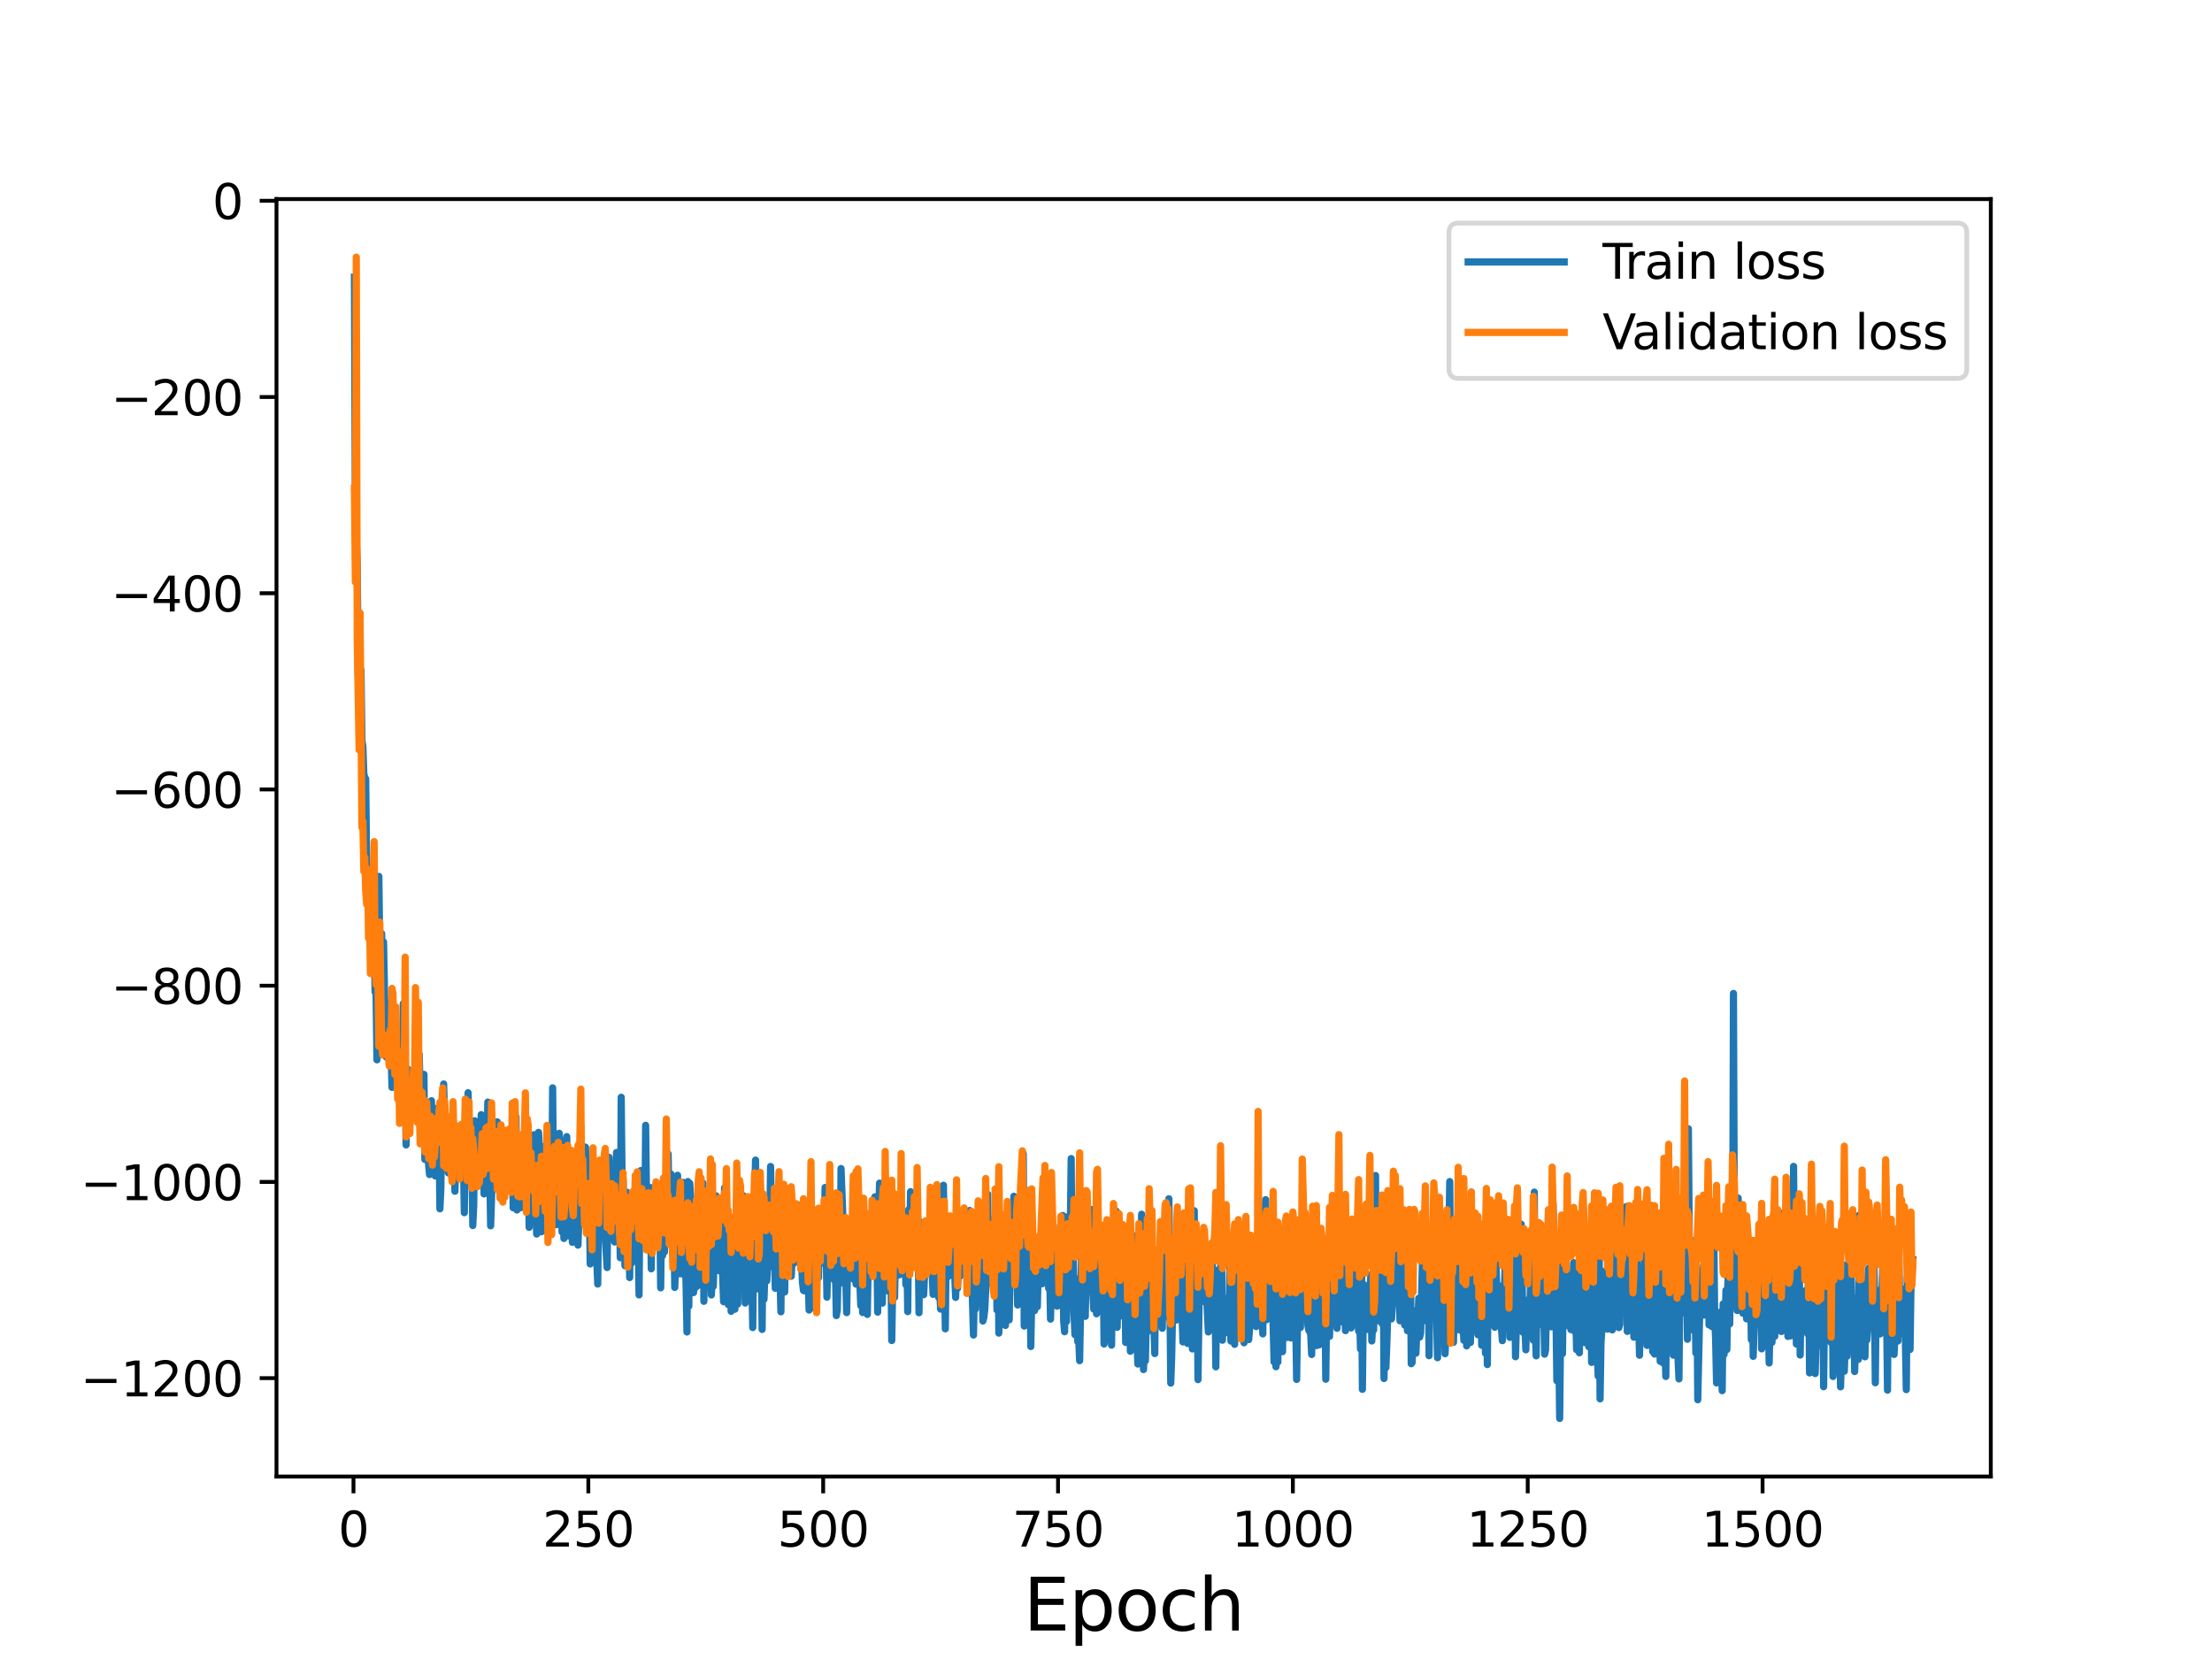 <?xml version="1.0" encoding="utf-8" standalone="no"?>
<!DOCTYPE svg PUBLIC "-//W3C//DTD SVG 1.1//EN"
  "http://www.w3.org/Graphics/SVG/1.1/DTD/svg11.dtd">
<svg height="345.6pt" version="1.1" viewBox="0 0 460.8 345.6" width="460.8pt" xmlns="http://www.w3.org/2000/svg" xmlns:xlink="http://www.w3.org/1999/xlink">
 <defs>
  <style type="text/css">*{stroke-linecap:butt;stroke-linejoin:round;}</style>
 </defs>
 <g id="figure_1">
  <g id="patch_1">
   <path d="M 0 345.6 
L 460.8 345.6 
L 460.8 0 
L 0 0 
z
" style="fill:#ffffff;"/>
  </g>
  <g id="axes_1">
   <g id="patch_2">
    <path d="M 57.6 307.584 
L 414.72 307.584 
L 414.72 41.472 
L 57.6 41.472 
z
" style="fill:#ffffff;"/>
   </g>
   <g id="matplotlib.axis_1">
    <g id="xtick_1">
     <g id="line2d_1">
      <defs>
       <path d="M 0 0 
L 0 3.5 
" id="m120d436a91" style="stroke:#000000;stroke-width:0.8;"/>
      </defs>
      <g>
       <use style="stroke:#000000;stroke-width:0.8;" x="73.637" xlink:href="#m120d436a91" y="307.584"/>
      </g>
     </g>
     <g id="text_1">
      <!-- 0 -->
      <g transform="translate(70.456 322.182)scale(0.1 -0.1)">
       <defs>
        <path d="M 2034 4250 
Q 1547 4250 1301 3770 
Q 1056 3291 1056 2328 
Q 1056 1369 1301 889 
Q 1547 409 2034 409 
Q 2525 409 2770 889 
Q 3016 1369 3016 2328 
Q 3016 3291 2770 3770 
Q 2525 4250 2034 4250 
z
M 2034 4750 
Q 2819 4750 3233 4129 
Q 3647 3509 3647 2328 
Q 3647 1150 3233 529 
Q 2819 -91 2034 -91 
Q 1250 -91 836 529 
Q 422 1150 422 2328 
Q 422 3509 836 4129 
Q 1250 4750 2034 4750 
z
" id="DejaVuSans-30" transform="scale(0.016)"/>
       </defs>
       <use xlink:href="#DejaVuSans-30"/>
      </g>
     </g>
    </g>
    <g id="xtick_2">
     <g id="line2d_2">
      <g>
       <use style="stroke:#000000;stroke-width:0.8;" x="122.56" xlink:href="#m120d436a91" y="307.584"/>
      </g>
     </g>
     <g id="text_2">
      <!-- 250 -->
      <g transform="translate(113.017 322.182)scale(0.1 -0.1)">
       <defs>
        <path d="M 1228 531 
L 3431 531 
L 3431 0 
L 469 0 
L 469 531 
Q 828 903 1448 1529 
Q 2069 2156 2228 2338 
Q 2531 2678 2651 2914 
Q 2772 3150 2772 3378 
Q 2772 3750 2511 3984 
Q 2250 4219 1831 4219 
Q 1534 4219 1204 4116 
Q 875 4013 500 3803 
L 500 4441 
Q 881 4594 1212 4672 
Q 1544 4750 1819 4750 
Q 2544 4750 2975 4387 
Q 3406 4025 3406 3419 
Q 3406 3131 3298 2873 
Q 3191 2616 2906 2266 
Q 2828 2175 2409 1742 
Q 1991 1309 1228 531 
z
" id="DejaVuSans-32" transform="scale(0.016)"/>
        <path d="M 691 4666 
L 3169 4666 
L 3169 4134 
L 1269 4134 
L 1269 2991 
Q 1406 3038 1543 3061 
Q 1681 3084 1819 3084 
Q 2600 3084 3056 2656 
Q 3513 2228 3513 1497 
Q 3513 744 3044 326 
Q 2575 -91 1722 -91 
Q 1428 -91 1123 -41 
Q 819 9 494 109 
L 494 744 
Q 775 591 1075 516 
Q 1375 441 1709 441 
Q 2250 441 2565 725 
Q 2881 1009 2881 1497 
Q 2881 1984 2565 2268 
Q 2250 2553 1709 2553 
Q 1456 2553 1204 2497 
Q 953 2441 691 2322 
L 691 4666 
z
" id="DejaVuSans-35" transform="scale(0.016)"/>
       </defs>
       <use xlink:href="#DejaVuSans-32"/>
       <use x="63.623" xlink:href="#DejaVuSans-35"/>
       <use x="127.246" xlink:href="#DejaVuSans-30"/>
      </g>
     </g>
    </g>
    <g id="xtick_3">
     <g id="line2d_3">
      <g>
       <use style="stroke:#000000;stroke-width:0.8;" x="171.483" xlink:href="#m120d436a91" y="307.584"/>
      </g>
     </g>
     <g id="text_3">
      <!-- 500 -->
      <g transform="translate(161.94 322.182)scale(0.1 -0.1)">
       <use xlink:href="#DejaVuSans-35"/>
       <use x="63.623" xlink:href="#DejaVuSans-30"/>
       <use x="127.246" xlink:href="#DejaVuSans-30"/>
      </g>
     </g>
    </g>
    <g id="xtick_4">
     <g id="line2d_4">
      <g>
       <use style="stroke:#000000;stroke-width:0.8;" x="220.407" xlink:href="#m120d436a91" y="307.584"/>
      </g>
     </g>
     <g id="text_4">
      <!-- 750 -->
      <g transform="translate(210.863 322.182)scale(0.1 -0.1)">
       <defs>
        <path d="M 525 4666 
L 3525 4666 
L 3525 4397 
L 1831 0 
L 1172 0 
L 2766 4134 
L 525 4134 
L 525 4666 
z
" id="DejaVuSans-37" transform="scale(0.016)"/>
       </defs>
       <use xlink:href="#DejaVuSans-37"/>
       <use x="63.623" xlink:href="#DejaVuSans-35"/>
       <use x="127.246" xlink:href="#DejaVuSans-30"/>
      </g>
     </g>
    </g>
    <g id="xtick_5">
     <g id="line2d_5">
      <g>
       <use style="stroke:#000000;stroke-width:0.8;" x="269.33" xlink:href="#m120d436a91" y="307.584"/>
      </g>
     </g>
     <g id="text_5">
      <!-- 1000 -->
      <g transform="translate(256.605 322.182)scale(0.1 -0.1)">
       <defs>
        <path d="M 794 531 
L 1825 531 
L 1825 4091 
L 703 3866 
L 703 4441 
L 1819 4666 
L 2450 4666 
L 2450 531 
L 3481 531 
L 3481 0 
L 794 0 
L 794 531 
z
" id="DejaVuSans-31" transform="scale(0.016)"/>
       </defs>
       <use xlink:href="#DejaVuSans-31"/>
       <use x="63.623" xlink:href="#DejaVuSans-30"/>
       <use x="127.246" xlink:href="#DejaVuSans-30"/>
       <use x="190.869" xlink:href="#DejaVuSans-30"/>
      </g>
     </g>
    </g>
    <g id="xtick_6">
     <g id="line2d_6">
      <g>
       <use style="stroke:#000000;stroke-width:0.8;" x="318.253" xlink:href="#m120d436a91" y="307.584"/>
      </g>
     </g>
     <g id="text_6">
      <!-- 1250 -->
      <g transform="translate(305.528 322.182)scale(0.1 -0.1)">
       <use xlink:href="#DejaVuSans-31"/>
       <use x="63.623" xlink:href="#DejaVuSans-32"/>
       <use x="127.246" xlink:href="#DejaVuSans-35"/>
       <use x="190.869" xlink:href="#DejaVuSans-30"/>
      </g>
     </g>
    </g>
    <g id="xtick_7">
     <g id="line2d_7">
      <g>
       <use style="stroke:#000000;stroke-width:0.8;" x="367.176" xlink:href="#m120d436a91" y="307.584"/>
      </g>
     </g>
     <g id="text_7">
      <!-- 1500 -->
      <g transform="translate(354.451 322.182)scale(0.1 -0.1)">
       <use xlink:href="#DejaVuSans-31"/>
       <use x="63.623" xlink:href="#DejaVuSans-35"/>
       <use x="127.246" xlink:href="#DejaVuSans-30"/>
       <use x="190.869" xlink:href="#DejaVuSans-30"/>
      </g>
     </g>
    </g>
    <g id="text_8">
     <!-- Epoch -->
     <g transform="translate(213.194 339.66)scale(0.15 -0.15)">
      <defs>
       <path d="M 628 4666 
L 3578 4666 
L 3578 4134 
L 1259 4134 
L 1259 2753 
L 3481 2753 
L 3481 2222 
L 1259 2222 
L 1259 531 
L 3634 531 
L 3634 0 
L 628 0 
L 628 4666 
z
" id="DejaVuSans-45" transform="scale(0.016)"/>
       <path d="M 1159 525 
L 1159 -1331 
L 581 -1331 
L 581 3500 
L 1159 3500 
L 1159 2969 
Q 1341 3281 1617 3432 
Q 1894 3584 2278 3584 
Q 2916 3584 3314 3078 
Q 3713 2572 3713 1747 
Q 3713 922 3314 415 
Q 2916 -91 2278 -91 
Q 1894 -91 1617 61 
Q 1341 213 1159 525 
z
M 3116 1747 
Q 3116 2381 2855 2742 
Q 2594 3103 2138 3103 
Q 1681 3103 1420 2742 
Q 1159 2381 1159 1747 
Q 1159 1113 1420 752 
Q 1681 391 2138 391 
Q 2594 391 2855 752 
Q 3116 1113 3116 1747 
z
" id="DejaVuSans-70" transform="scale(0.016)"/>
       <path d="M 1959 3097 
Q 1497 3097 1228 2736 
Q 959 2375 959 1747 
Q 959 1119 1226 758 
Q 1494 397 1959 397 
Q 2419 397 2687 759 
Q 2956 1122 2956 1747 
Q 2956 2369 2687 2733 
Q 2419 3097 1959 3097 
z
M 1959 3584 
Q 2709 3584 3137 3096 
Q 3566 2609 3566 1747 
Q 3566 888 3137 398 
Q 2709 -91 1959 -91 
Q 1206 -91 779 398 
Q 353 888 353 1747 
Q 353 2609 779 3096 
Q 1206 3584 1959 3584 
z
" id="DejaVuSans-6f" transform="scale(0.016)"/>
       <path d="M 3122 3366 
L 3122 2828 
Q 2878 2963 2633 3030 
Q 2388 3097 2138 3097 
Q 1578 3097 1268 2742 
Q 959 2388 959 1747 
Q 959 1106 1268 751 
Q 1578 397 2138 397 
Q 2388 397 2633 464 
Q 2878 531 3122 666 
L 3122 134 
Q 2881 22 2623 -34 
Q 2366 -91 2075 -91 
Q 1284 -91 818 406 
Q 353 903 353 1747 
Q 353 2603 823 3093 
Q 1294 3584 2113 3584 
Q 2378 3584 2631 3529 
Q 2884 3475 3122 3366 
z
" id="DejaVuSans-63" transform="scale(0.016)"/>
       <path d="M 3513 2113 
L 3513 0 
L 2938 0 
L 2938 2094 
Q 2938 2591 2744 2837 
Q 2550 3084 2163 3084 
Q 1697 3084 1428 2787 
Q 1159 2491 1159 1978 
L 1159 0 
L 581 0 
L 581 4863 
L 1159 4863 
L 1159 2956 
Q 1366 3272 1645 3428 
Q 1925 3584 2291 3584 
Q 2894 3584 3203 3211 
Q 3513 2838 3513 2113 
z
" id="DejaVuSans-68" transform="scale(0.016)"/>
      </defs>
      <use xlink:href="#DejaVuSans-45"/>
      <use x="63.184" xlink:href="#DejaVuSans-70"/>
      <use x="126.66" xlink:href="#DejaVuSans-6f"/>
      <use x="187.842" xlink:href="#DejaVuSans-63"/>
      <use x="242.822" xlink:href="#DejaVuSans-68"/>
     </g>
    </g>
   </g>
   <g id="matplotlib.axis_2">
    <g id="ytick_1">
     <g id="line2d_8">
      <defs>
       <path d="M 0 0 
L -3.5 0 
" id="m1c7addeab9" style="stroke:#000000;stroke-width:0.8;"/>
      </defs>
      <g>
       <use style="stroke:#000000;stroke-width:0.8;" x="57.6" xlink:href="#m1c7addeab9" y="287.092"/>
      </g>
     </g>
     <g id="text_9">
      <!-- −1200 -->
      <g transform="translate(16.77 290.891)scale(0.1 -0.1)">
       <defs>
        <path d="M 678 2272 
L 4684 2272 
L 4684 1741 
L 678 1741 
L 678 2272 
z
" id="DejaVuSans-2212" transform="scale(0.016)"/>
       </defs>
       <use xlink:href="#DejaVuSans-2212"/>
       <use x="83.789" xlink:href="#DejaVuSans-31"/>
       <use x="147.412" xlink:href="#DejaVuSans-32"/>
       <use x="211.035" xlink:href="#DejaVuSans-30"/>
       <use x="274.658" xlink:href="#DejaVuSans-30"/>
      </g>
     </g>
    </g>
    <g id="ytick_2">
     <g id="line2d_9">
      <g>
       <use style="stroke:#000000;stroke-width:0.8;" x="57.6" xlink:href="#m1c7addeab9" y="246.214"/>
      </g>
     </g>
     <g id="text_10">
      <!-- −1000 -->
      <g transform="translate(16.77 250.013)scale(0.1 -0.1)">
       <use xlink:href="#DejaVuSans-2212"/>
       <use x="83.789" xlink:href="#DejaVuSans-31"/>
       <use x="147.412" xlink:href="#DejaVuSans-30"/>
       <use x="211.035" xlink:href="#DejaVuSans-30"/>
       <use x="274.658" xlink:href="#DejaVuSans-30"/>
      </g>
     </g>
    </g>
    <g id="ytick_3">
     <g id="line2d_10">
      <g>
       <use style="stroke:#000000;stroke-width:0.8;" x="57.6" xlink:href="#m1c7addeab9" y="205.336"/>
      </g>
     </g>
     <g id="text_11">
      <!-- −800 -->
      <g transform="translate(23.133 209.135)scale(0.1 -0.1)">
       <defs>
        <path d="M 2034 2216 
Q 1584 2216 1326 1975 
Q 1069 1734 1069 1313 
Q 1069 891 1326 650 
Q 1584 409 2034 409 
Q 2484 409 2743 651 
Q 3003 894 3003 1313 
Q 3003 1734 2745 1975 
Q 2488 2216 2034 2216 
z
M 1403 2484 
Q 997 2584 770 2862 
Q 544 3141 544 3541 
Q 544 4100 942 4425 
Q 1341 4750 2034 4750 
Q 2731 4750 3128 4425 
Q 3525 4100 3525 3541 
Q 3525 3141 3298 2862 
Q 3072 2584 2669 2484 
Q 3125 2378 3379 2068 
Q 3634 1759 3634 1313 
Q 3634 634 3220 271 
Q 2806 -91 2034 -91 
Q 1263 -91 848 271 
Q 434 634 434 1313 
Q 434 1759 690 2068 
Q 947 2378 1403 2484 
z
M 1172 3481 
Q 1172 3119 1398 2916 
Q 1625 2713 2034 2713 
Q 2441 2713 2670 2916 
Q 2900 3119 2900 3481 
Q 2900 3844 2670 4047 
Q 2441 4250 2034 4250 
Q 1625 4250 1398 4047 
Q 1172 3844 1172 3481 
z
" id="DejaVuSans-38" transform="scale(0.016)"/>
       </defs>
       <use xlink:href="#DejaVuSans-2212"/>
       <use x="83.789" xlink:href="#DejaVuSans-38"/>
       <use x="147.412" xlink:href="#DejaVuSans-30"/>
       <use x="211.035" xlink:href="#DejaVuSans-30"/>
      </g>
     </g>
    </g>
    <g id="ytick_4">
     <g id="line2d_11">
      <g>
       <use style="stroke:#000000;stroke-width:0.8;" x="57.6" xlink:href="#m1c7addeab9" y="164.458"/>
      </g>
     </g>
     <g id="text_12">
      <!-- −600 -->
      <g transform="translate(23.133 168.257)scale(0.1 -0.1)">
       <defs>
        <path d="M 2113 2584 
Q 1688 2584 1439 2293 
Q 1191 2003 1191 1497 
Q 1191 994 1439 701 
Q 1688 409 2113 409 
Q 2538 409 2786 701 
Q 3034 994 3034 1497 
Q 3034 2003 2786 2293 
Q 2538 2584 2113 2584 
z
M 3366 4563 
L 3366 3988 
Q 3128 4100 2886 4159 
Q 2644 4219 2406 4219 
Q 1781 4219 1451 3797 
Q 1122 3375 1075 2522 
Q 1259 2794 1537 2939 
Q 1816 3084 2150 3084 
Q 2853 3084 3261 2657 
Q 3669 2231 3669 1497 
Q 3669 778 3244 343 
Q 2819 -91 2113 -91 
Q 1303 -91 875 529 
Q 447 1150 447 2328 
Q 447 3434 972 4092 
Q 1497 4750 2381 4750 
Q 2619 4750 2861 4703 
Q 3103 4656 3366 4563 
z
" id="DejaVuSans-36" transform="scale(0.016)"/>
       </defs>
       <use xlink:href="#DejaVuSans-2212"/>
       <use x="83.789" xlink:href="#DejaVuSans-36"/>
       <use x="147.412" xlink:href="#DejaVuSans-30"/>
       <use x="211.035" xlink:href="#DejaVuSans-30"/>
      </g>
     </g>
    </g>
    <g id="ytick_5">
     <g id="line2d_12">
      <g>
       <use style="stroke:#000000;stroke-width:0.8;" x="57.6" xlink:href="#m1c7addeab9" y="123.58"/>
      </g>
     </g>
     <g id="text_13">
      <!-- −400 -->
      <g transform="translate(23.133 127.379)scale(0.1 -0.1)">
       <defs>
        <path d="M 2419 4116 
L 825 1625 
L 2419 1625 
L 2419 4116 
z
M 2253 4666 
L 3047 4666 
L 3047 1625 
L 3713 1625 
L 3713 1100 
L 3047 1100 
L 3047 0 
L 2419 0 
L 2419 1100 
L 313 1100 
L 313 1709 
L 2253 4666 
z
" id="DejaVuSans-34" transform="scale(0.016)"/>
       </defs>
       <use xlink:href="#DejaVuSans-2212"/>
       <use x="83.789" xlink:href="#DejaVuSans-34"/>
       <use x="147.412" xlink:href="#DejaVuSans-30"/>
       <use x="211.035" xlink:href="#DejaVuSans-30"/>
      </g>
     </g>
    </g>
    <g id="ytick_6">
     <g id="line2d_13">
      <g>
       <use style="stroke:#000000;stroke-width:0.8;" x="57.6" xlink:href="#m1c7addeab9" y="82.701"/>
      </g>
     </g>
     <g id="text_14">
      <!-- −200 -->
      <g transform="translate(23.133 86.501)scale(0.1 -0.1)">
       <use xlink:href="#DejaVuSans-2212"/>
       <use x="83.789" xlink:href="#DejaVuSans-32"/>
       <use x="147.412" xlink:href="#DejaVuSans-30"/>
       <use x="211.035" xlink:href="#DejaVuSans-30"/>
      </g>
     </g>
    </g>
    <g id="ytick_7">
     <g id="line2d_14">
      <g>
       <use style="stroke:#000000;stroke-width:0.8;" x="57.6" xlink:href="#m1c7addeab9" y="41.823"/>
      </g>
     </g>
     <g id="text_15">
      <!-- 0 -->
      <g transform="translate(44.237 45.623)scale(0.1 -0.1)">
       <use xlink:href="#DejaVuSans-30"/>
      </g>
     </g>
    </g>
   </g>
   <g id="line2d_15">
    <path clip-path="url(#pf0b7100eb1)" d="M 73.833 57.745 
L 74.028 106.607 
L 74.42 117.636 
L 74.615 140.312 
L 74.811 143.339 
L 75.007 139.875 
L 75.203 139.574 
L 75.398 154.272 
L 75.594 155.532 
L 75.79 161.191 
L 75.985 161.98 
L 76.181 162.263 
L 76.377 180.332 
L 76.572 180.166 
L 76.768 185.342 
L 77.16 187.812 
L 77.355 197.661 
L 77.551 200.194 
L 77.747 188.315 
L 77.942 194.184 
L 78.138 206.653 
L 78.334 206.847 
L 78.529 220.781 
L 78.725 208.905 
L 78.921 182.566 
L 79.312 213.344 
L 79.508 194.485 
L 79.704 217.93 
L 79.899 196.218 
L 80.291 216.436 
L 80.486 220.226 
L 80.682 211.395 
L 80.878 209.033 
L 81.073 211.372 
L 81.269 218.244 
L 81.465 219.233 
L 81.66 226.526 
L 81.856 213.046 
L 82.052 212.995 
L 82.248 217.23 
L 82.443 217.804 
L 82.639 221.806 
L 82.835 219.832 
L 83.03 228.027 
L 83.226 225.688 
L 83.422 216.973 
L 83.813 227.088 
L 84.009 209.079 
L 84.204 220.156 
L 84.4 220.687 
L 84.596 238.509 
L 84.792 224.231 
L 84.987 222.729 
L 85.183 223.998 
L 85.379 223.36 
L 85.574 223.607 
L 85.77 228.065 
L 85.966 225.486 
L 86.161 229.74 
L 86.357 224.209 
L 86.553 222.108 
L 86.748 223.898 
L 86.944 222.746 
L 87.14 233.588 
L 87.336 219.631 
L 87.531 228.124 
L 87.727 228.732 
L 87.923 233.768 
L 88.314 223.813 
L 88.51 241.538 
L 88.901 232.194 
L 89.097 230.52 
L 89.292 242.762 
L 89.488 244.687 
L 89.88 229.301 
L 90.075 236.775 
L 90.271 238.056 
L 90.467 230.877 
L 90.662 244.968 
L 90.858 234.883 
L 91.054 234.851 
L 91.249 240.768 
L 91.445 236.091 
L 91.641 251.822 
L 91.836 247.717 
L 92.032 232.07 
L 92.228 233.491 
L 92.424 225.817 
L 92.619 233.415 
L 92.815 233.807 
L 93.011 236.471 
L 93.206 235.208 
L 93.402 244.332 
L 93.793 232.772 
L 93.989 240.106 
L 94.185 236.58 
L 94.38 240.948 
L 94.576 236.983 
L 94.772 248.158 
L 94.968 240.356 
L 95.163 238.616 
L 95.359 240.963 
L 95.555 241.924 
L 95.75 241.117 
L 95.946 242.621 
L 96.142 240.321 
L 96.337 236.156 
L 96.533 241.032 
L 96.729 252.625 
L 96.924 235.419 
L 97.12 231.559 
L 97.316 245.319 
L 97.512 227.632 
L 97.903 245.872 
L 98.099 237.156 
L 98.294 240.489 
L 98.49 255.303 
L 98.686 251.075 
L 98.881 233.474 
L 99.077 244.484 
L 99.273 237.286 
L 99.468 237.769 
L 99.664 233.985 
L 99.86 234.441 
L 100.056 238.997 
L 100.251 232.204 
L 100.447 241.473 
L 100.643 232.458 
L 100.838 248.717 
L 101.034 246.447 
L 101.23 240.5 
L 101.425 240.478 
L 101.621 229.585 
L 101.817 229.874 
L 102.208 255.365 
L 102.6 243.499 
L 102.795 247.756 
L 103.187 239.377 
L 103.382 244.452 
L 103.578 233.697 
L 103.774 245.383 
L 103.969 245.047 
L 104.165 248.779 
L 104.361 240.198 
L 104.557 243.116 
L 104.752 239.531 
L 104.948 238.089 
L 105.339 240.662 
L 105.731 247.412 
L 105.926 240.405 
L 106.122 247.595 
L 106.513 244.725 
L 106.709 239.34 
L 106.905 251.607 
L 107.101 238.569 
L 107.296 243.493 
L 107.492 232.674 
L 107.688 252.071 
L 107.883 251.661 
L 108.079 240.323 
L 108.275 240.032 
L 108.47 251.592 
L 108.666 247.546 
L 108.862 248.017 
L 109.057 250.33 
L 109.253 246.499 
L 109.449 247.679 
L 109.645 238.181 
L 109.84 244.221 
L 110.036 240.561 
L 110.232 255.679 
L 110.427 237.797 
L 110.623 250.533 
L 110.819 237.47 
L 111.014 244.958 
L 111.21 236.376 
L 111.406 251.528 
L 111.601 250.718 
L 111.797 257.076 
L 112.189 235.893 
L 112.384 239.244 
L 112.776 256.612 
L 112.971 238.842 
L 113.167 246.73 
L 113.363 249.442 
L 113.558 240.902 
L 114.145 256.78 
L 114.341 249.811 
L 114.537 250.764 
L 114.733 245.067 
L 114.928 251.466 
L 115.124 226.618 
L 115.32 248.58 
L 115.515 250.559 
L 115.711 244.106 
L 115.907 255.131 
L 116.102 253.743 
L 116.494 236.082 
L 116.689 254.266 
L 116.885 237.551 
L 117.081 256.628 
L 117.277 251.209 
L 117.472 257.994 
L 117.668 257.351 
L 117.864 250.32 
L 118.059 236.78 
L 118.255 257.452 
L 118.451 254.537 
L 118.646 246.668 
L 118.842 246.826 
L 119.233 258.801 
L 119.429 255.936 
L 119.625 242.262 
L 119.821 247.995 
L 120.016 242.048 
L 120.408 259.383 
L 120.799 246.811 
L 120.995 234.748 
L 121.386 252.925 
L 121.777 238.919 
L 121.973 238.988 
L 122.56 256.942 
L 122.756 250.848 
L 122.952 263.301 
L 123.147 247.129 
L 123.539 250.043 
L 123.734 246.877 
L 124.126 261.095 
L 124.321 262.573 
L 124.517 267.494 
L 124.713 249.647 
L 124.909 246.339 
L 125.104 251.332 
L 125.3 250.197 
L 125.496 244.107 
L 125.691 256.075 
L 125.887 248.527 
L 126.083 257.758 
L 126.474 264.054 
L 126.67 245.719 
L 126.866 241.086 
L 127.061 245.18 
L 127.257 251.979 
L 127.648 253.298 
L 127.844 245.879 
L 128.04 258.728 
L 128.235 257.117 
L 128.431 240.084 
L 128.627 258.025 
L 129.018 248.475 
L 129.214 262.011 
L 129.41 228.58 
L 129.605 247.052 
L 129.801 245.778 
L 130.192 263.684 
L 130.388 263.424 
L 130.584 248.352 
L 130.779 251.976 
L 130.975 248.71 
L 131.171 266.14 
L 131.366 251.384 
L 131.562 263.109 
L 131.954 250.864 
L 132.149 256.76 
L 132.345 253.514 
L 132.541 253.123 
L 132.736 260.614 
L 132.932 257.395 
L 133.128 269.755 
L 133.323 247.326 
L 133.519 243.838 
L 133.715 253.501 
L 133.91 250.641 
L 134.106 251.448 
L 134.302 258.302 
L 134.498 234.422 
L 134.693 250.732 
L 134.889 253.828 
L 135.085 251.624 
L 135.28 254.572 
L 135.476 247.384 
L 135.672 264.318 
L 135.867 249.065 
L 136.063 251.19 
L 136.259 257.049 
L 136.454 254.297 
L 136.65 253.735 
L 136.846 250.942 
L 137.042 258.526 
L 137.237 252.642 
L 137.433 251.442 
L 137.629 268.286 
L 137.824 252.736 
L 138.02 261.578 
L 138.216 253.905 
L 138.411 260.81 
L 138.607 255.159 
L 138.803 258.121 
L 138.998 254.494 
L 139.194 240.396 
L 139.39 255.699 
L 139.586 257.886 
L 139.781 244.582 
L 139.977 258.844 
L 140.368 252.913 
L 140.564 268.2 
L 140.76 262.573 
L 141.151 244.833 
L 141.542 265.356 
L 141.934 252.502 
L 142.13 265.392 
L 142.325 246.313 
L 142.521 265.091 
L 142.717 261.713 
L 142.912 267.22 
L 143.108 277.479 
L 143.304 246.137 
L 143.499 272.089 
L 143.695 246.505 
L 144.086 252.847 
L 144.282 264.505 
L 144.478 269.275 
L 144.674 261.322 
L 144.869 268.251 
L 145.065 263.288 
L 145.261 267.878 
L 145.456 253.77 
L 145.652 265.866 
L 145.848 253.376 
L 146.043 256.091 
L 146.239 252.45 
L 146.435 246.461 
L 146.63 271.089 
L 146.826 258.001 
L 147.022 263.163 
L 147.218 253.899 
L 147.609 263.734 
L 147.805 262.351 
L 148 259.078 
L 148.196 269.766 
L 148.392 264.857 
L 148.587 267.982 
L 149.174 249.107 
L 149.37 262.245 
L 149.566 261.925 
L 149.762 264.69 
L 149.957 261.055 
L 150.153 255.079 
L 150.349 263.966 
L 150.544 265.789 
L 150.74 271.169 
L 150.936 247.442 
L 151.131 251.081 
L 151.327 250.933 
L 151.523 259.031 
L 151.719 271.775 
L 151.914 257.442 
L 152.11 254.946 
L 152.306 273.169 
L 152.501 261.869 
L 152.697 268.296 
L 152.893 262.4 
L 153.088 272.735 
L 153.48 249.506 
L 153.675 271.664 
L 153.871 257.936 
L 154.067 255.549 
L 154.263 262.279 
L 154.458 264.871 
L 154.85 249.093 
L 155.045 254.159 
L 155.241 271.45 
L 155.437 252.349 
L 155.632 270.984 
L 155.828 268.464 
L 156.024 262.486 
L 156.219 262.659 
L 156.415 254.026 
L 156.807 276.559 
L 157.002 257.658 
L 157.394 241.668 
L 157.589 255.235 
L 157.785 249.248 
L 157.981 268.532 
L 158.176 254.353 
L 158.372 255.235 
L 158.568 257.192 
L 158.763 276.948 
L 158.959 254.781 
L 159.155 270.656 
L 159.351 264.956 
L 159.546 254.648 
L 159.742 266.805 
L 160.133 258.225 
L 160.329 257.42 
L 160.525 242.999 
L 160.916 263.864 
L 161.112 260.202 
L 161.307 259.299 
L 161.503 268.375 
L 161.699 265.532 
L 161.895 256.572 
L 162.09 259.053 
L 162.286 258.333 
L 162.677 273.276 
L 162.873 251.416 
L 163.46 269.152 
L 163.656 258.036 
L 164.243 259.606 
L 164.439 264.956 
L 164.634 264.475 
L 164.83 265.852 
L 165.026 261.982 
L 165.221 261.764 
L 165.417 263.125 
L 165.613 255.953 
L 165.808 261.439 
L 166.004 258.68 
L 166.2 261.494 
L 166.591 253.804 
L 166.787 251.051 
L 166.983 262.975 
L 167.178 267.202 
L 167.374 268.825 
L 167.57 268.914 
L 167.765 253.217 
L 167.961 254.949 
L 168.157 258.78 
L 168.548 272.912 
L 168.744 255.39 
L 168.939 266.495 
L 169.135 263.038 
L 169.331 264.772 
L 169.527 272.461 
L 169.722 259.254 
L 169.918 261.4 
L 170.114 256.504 
L 170.309 263.734 
L 170.505 266.164 
L 170.701 255.047 
L 170.896 262.366 
L 171.092 263.094 
L 171.288 262.46 
L 171.483 257.049 
L 171.679 263.173 
L 171.875 247.375 
L 172.266 270.23 
L 172.658 254.794 
L 172.853 261.143 
L 173.049 249.507 
L 173.245 253.23 
L 173.44 260.4 
L 173.636 255.641 
L 173.832 266.717 
L 174.028 263.746 
L 174.223 274.061 
L 174.419 272.91 
L 174.81 252.575 
L 175.006 267.341 
L 175.202 243.437 
L 175.789 258.836 
L 176.18 265.837 
L 176.376 273.44 
L 176.572 261.927 
L 176.767 259.114 
L 176.963 260.976 
L 177.159 264.236 
L 177.354 265.212 
L 177.55 261.284 
L 177.746 266.444 
L 177.941 258.769 
L 178.137 262.17 
L 178.333 267.518 
L 178.528 262.968 
L 178.724 262.041 
L 178.92 262.202 
L 179.311 271.979 
L 179.507 266.257 
L 179.703 273.424 
L 180.094 255.593 
L 180.29 256.17 
L 180.485 269.381 
L 180.681 273.815 
L 180.877 261.947 
L 181.072 256.904 
L 181.268 265.823 
L 181.464 263.781 
L 181.66 253.515 
L 181.855 265.563 
L 182.247 249.32 
L 182.442 257.638 
L 182.638 256.002 
L 182.834 273.343 
L 183.029 253.826 
L 183.225 246.466 
L 183.421 263.448 
L 183.616 266.17 
L 183.812 271.468 
L 184.008 255.474 
L 184.399 247.272 
L 184.595 265.07 
L 184.791 254.403 
L 184.986 268.929 
L 185.182 255.276 
L 185.378 262.744 
L 185.573 261.402 
L 185.769 279.256 
L 186.16 255.523 
L 186.356 270.255 
L 186.552 261.034 
L 186.748 265.233 
L 186.943 250.409 
L 187.335 265.576 
L 187.726 254.738 
L 187.922 258.037 
L 188.117 264.256 
L 188.313 258.399 
L 188.509 257.846 
L 188.704 267.6 
L 188.9 259.598 
L 189.096 273.237 
L 189.292 251.996 
L 189.487 260.761 
L 189.683 248.25 
L 189.879 258.414 
L 190.074 259.225 
L 190.27 263.579 
L 190.466 263.023 
L 190.661 254.971 
L 190.857 255.96 
L 191.053 258.999 
L 191.248 256.26 
L 191.444 273.473 
L 191.64 254.515 
L 191.836 264.18 
L 192.031 266.155 
L 192.227 255.15 
L 192.423 269.717 
L 192.814 259.91 
L 193.01 259.367 
L 193.205 256.378 
L 193.401 263.569 
L 193.597 263.823 
L 193.792 261.141 
L 193.988 260.444 
L 194.38 269.641 
L 194.575 252.892 
L 194.771 265.352 
L 194.967 260.742 
L 195.162 264.147 
L 195.358 250.876 
L 195.554 270.312 
L 195.749 268.351 
L 195.945 272.712 
L 196.141 252.726 
L 196.336 254.84 
L 196.532 246.904 
L 196.924 276.819 
L 197.119 258.651 
L 197.315 253.695 
L 197.511 265.931 
L 197.706 258.28 
L 197.902 259.035 
L 198.098 262.106 
L 198.293 257.586 
L 198.489 263.838 
L 198.685 263.132 
L 198.881 265.566 
L 199.076 270.279 
L 199.272 264.372 
L 199.468 268.382 
L 199.859 259.495 
L 200.055 265.817 
L 200.25 258.879 
L 200.446 264.709 
L 200.642 260 
L 200.837 264.832 
L 201.033 264.544 
L 201.229 263.892 
L 201.425 257.976 
L 201.62 260.408 
L 202.012 252.164 
L 202.794 278.113 
L 202.99 267.546 
L 203.186 272.731 
L 203.577 265.977 
L 203.773 262.979 
L 203.969 266.935 
L 204.164 251.031 
L 204.36 263.085 
L 204.556 254.62 
L 204.751 275.192 
L 204.947 274.456 
L 205.143 272.79 
L 205.534 265.132 
L 205.73 248.765 
L 205.925 266.626 
L 206.121 261.62 
L 206.317 263.309 
L 206.513 267.324 
L 206.708 254.044 
L 206.904 253.984 
L 207.1 262.621 
L 207.295 265.057 
L 207.491 255.89 
L 207.687 272.889 
L 207.882 252.45 
L 208.078 277.717 
L 208.274 268.741 
L 208.665 275.173 
L 208.861 261.529 
L 209.057 256.68 
L 209.252 262.306 
L 209.448 276.112 
L 209.644 264.717 
L 209.839 263.057 
L 210.035 259.982 
L 210.231 274.962 
L 210.426 263.632 
L 210.622 265.472 
L 210.818 265.087 
L 211.013 265.073 
L 211.209 249.201 
L 211.405 265.84 
L 211.601 258.975 
L 211.796 263.45 
L 211.992 271.86 
L 212.579 257.194 
L 212.775 268.002 
L 212.97 260.861 
L 213.166 240.365 
L 213.362 276.247 
L 213.557 259.828 
L 213.753 274.151 
L 213.949 255.904 
L 214.34 265.749 
L 214.536 261.183 
L 214.732 280.504 
L 214.927 270.759 
L 215.123 266.563 
L 215.319 267.093 
L 215.514 273.035 
L 215.71 270.069 
L 215.906 264.308 
L 216.101 272.21 
L 216.297 263.274 
L 216.493 262.158 
L 216.689 261.774 
L 216.884 262.964 
L 217.08 267.44 
L 217.276 263.274 
L 217.471 265.64 
L 217.863 255.385 
L 218.058 266.941 
L 218.254 262.41 
L 218.45 268.385 
L 218.645 263.612 
L 218.841 274.796 
L 219.037 265.593 
L 219.233 265.17 
L 219.428 255.285 
L 219.82 269.734 
L 220.015 257.603 
L 220.211 272.101 
L 220.407 271.998 
L 220.602 256.845 
L 220.798 261.119 
L 220.994 261.165 
L 221.189 266.238 
L 221.385 253.205 
L 221.581 275.179 
L 221.777 277.431 
L 221.972 253.516 
L 222.168 275.306 
L 222.364 265.605 
L 222.559 270.079 
L 222.755 266.285 
L 222.951 257.254 
L 223.146 241.355 
L 223.342 267.896 
L 223.538 258.575 
L 223.733 273.401 
L 223.929 278.035 
L 224.125 266.361 
L 224.321 267.615 
L 224.516 279.487 
L 224.712 278.803 
L 224.908 283.456 
L 225.299 261.602 
L 225.495 270.356 
L 225.886 266.4 
L 226.082 274.224 
L 226.278 263.562 
L 226.473 267.681 
L 226.865 256.001 
L 227.06 265.022 
L 227.256 264.595 
L 227.452 251.97 
L 227.647 269.168 
L 227.843 272.716 
L 228.234 264.006 
L 228.43 273.686 
L 228.626 265.54 
L 228.822 262.98 
L 229.017 264.479 
L 229.213 264.549 
L 229.409 270.059 
L 229.604 272.143 
L 229.8 262.384 
L 229.996 279.98 
L 230.387 255.68 
L 230.583 272.176 
L 230.778 267.308 
L 230.974 268.13 
L 231.17 265.245 
L 231.366 278.129 
L 231.561 280.222 
L 231.757 262.749 
L 231.953 265.21 
L 232.148 259.765 
L 232.344 272.354 
L 232.54 252.307 
L 232.735 276.499 
L 232.931 259.581 
L 233.127 274.297 
L 233.322 269.488 
L 233.518 260.9 
L 233.714 262.098 
L 233.91 259.449 
L 234.105 264.705 
L 234.301 260.072 
L 234.497 279.653 
L 234.692 260.657 
L 234.888 263.32 
L 235.084 269.564 
L 235.279 260.95 
L 235.475 281.499 
L 235.671 264.021 
L 235.866 257.248 
L 236.062 266.866 
L 236.258 257.543 
L 236.649 273.815 
L 237.041 284.157 
L 237.236 264.891 
L 237.432 276.732 
L 237.823 252.945 
L 238.019 256.08 
L 238.215 285.306 
L 238.41 277.995 
L 238.606 283.48 
L 238.802 274.09 
L 238.998 277.471 
L 239.389 260.72 
L 239.78 273.853 
L 239.976 271.894 
L 240.172 276.735 
L 240.367 275.868 
L 240.563 281.973 
L 240.759 260.415 
L 240.954 264.158 
L 241.15 273.3 
L 241.542 260.986 
L 241.737 266.79 
L 241.933 268.765 
L 242.129 276.697 
L 242.324 261.427 
L 242.52 274.475 
L 242.911 260.481 
L 243.107 274.154 
L 243.498 249.723 
L 243.89 288.123 
L 244.086 282.567 
L 244.281 272.108 
L 244.477 269.263 
L 244.673 269.883 
L 245.064 274.982 
L 245.26 270.358 
L 245.455 269.972 
L 245.651 272.625 
L 245.847 256.452 
L 246.042 268.076 
L 246.434 279.557 
L 246.63 265.392 
L 246.825 267.85 
L 247.021 260.251 
L 247.217 277.781 
L 247.412 279.87 
L 247.608 279.557 
L 247.804 258.757 
L 247.999 277.097 
L 248.195 271.407 
L 248.391 281.009 
L 248.587 277.457 
L 248.782 252.217 
L 248.978 271.938 
L 249.174 272.188 
L 249.369 264.222 
L 249.565 287.402 
L 249.956 259.796 
L 250.152 260.785 
L 250.348 270.072 
L 250.543 263.511 
L 250.739 265.742 
L 250.935 271.187 
L 251.131 265.257 
L 251.718 277.467 
L 251.913 276.196 
L 252.109 268.665 
L 252.305 266.428 
L 252.5 262.13 
L 252.892 272.295 
L 253.087 267.687 
L 253.283 284.737 
L 253.479 264.64 
L 253.675 268.257 
L 253.87 276.881 
L 254.066 274.529 
L 254.457 258.619 
L 254.653 279.193 
L 254.849 272.961 
L 255.044 274.6 
L 255.24 270.48 
L 255.436 275.453 
L 255.631 272.355 
L 255.827 277.657 
L 256.023 277.373 
L 256.219 262.871 
L 256.414 279.372 
L 256.61 267.103 
L 257.197 280.053 
L 257.393 270.479 
L 257.588 271.894 
L 257.784 257.089 
L 257.98 272.939 
L 258.371 267.757 
L 258.567 276.353 
L 258.763 262.231 
L 258.958 278.401 
L 259.154 279.722 
L 259.35 263.494 
L 259.545 276.948 
L 259.937 269.498 
L 260.132 279.065 
L 260.328 276.598 
L 260.524 264.462 
L 260.719 271.143 
L 260.915 270.504 
L 261.111 263.131 
L 261.307 260.861 
L 261.502 275.996 
L 261.698 276.349 
L 261.894 257.165 
L 262.089 266.166 
L 262.285 266.705 
L 262.481 273.486 
L 262.676 266.708 
L 263.068 277.876 
L 263.263 251.045 
L 263.459 255.954 
L 263.655 249.916 
L 263.851 274.918 
L 264.046 273.457 
L 264.438 268.537 
L 264.633 268.809 
L 264.829 261.013 
L 265.416 283.724 
L 265.612 275.402 
L 265.807 284.72 
L 266.003 271.533 
L 266.199 283.746 
L 266.395 259.606 
L 266.59 274.283 
L 266.786 266.189 
L 267.177 281.583 
L 267.373 262.303 
L 267.569 277.142 
L 267.764 264.034 
L 267.96 274.452 
L 268.156 278.619 
L 268.351 267.263 
L 268.547 273.937 
L 268.743 273.359 
L 268.939 278.72 
L 269.134 264.672 
L 269.33 274.202 
L 269.526 268.869 
L 269.721 269.077 
L 269.917 274.358 
L 270.113 287.361 
L 270.504 260.44 
L 270.895 276.56 
L 271.287 261.43 
L 271.483 263.005 
L 271.678 253.27 
L 271.874 263.249 
L 272.07 266.498 
L 272.461 276.097 
L 272.657 277.168 
L 272.852 277.39 
L 273.048 278.006 
L 273.244 282.167 
L 273.44 256.377 
L 273.635 261.919 
L 273.831 277.597 
L 274.027 276.105 
L 274.222 280.321 
L 274.418 262.943 
L 274.809 280.153 
L 275.005 264.659 
L 275.201 265.616 
L 275.396 279.261 
L 275.592 268.12 
L 275.788 275.394 
L 275.984 265.846 
L 276.179 287.318 
L 276.375 271.55 
L 276.571 271.102 
L 276.766 269.748 
L 276.962 278.395 
L 277.158 271.052 
L 277.353 270.818 
L 277.549 267.467 
L 277.745 272.279 
L 277.94 262.009 
L 278.136 267.919 
L 278.332 267.76 
L 278.528 276.709 
L 278.723 266.956 
L 278.919 267.228 
L 279.115 263.932 
L 279.31 250.196 
L 279.702 262.745 
L 279.897 275.541 
L 280.093 267.573 
L 280.289 277.199 
L 280.484 267.475 
L 280.68 272.12 
L 280.876 259.778 
L 281.072 274.37 
L 281.267 254.619 
L 281.463 276.634 
L 281.659 258.387 
L 281.854 264.931 
L 282.05 266.055 
L 282.246 272.082 
L 282.441 269.061 
L 282.637 260.467 
L 282.833 273.882 
L 283.028 277.293 
L 283.224 274.444 
L 283.42 281.02 
L 283.616 260.03 
L 283.811 289.422 
L 284.007 271.879 
L 284.203 267.675 
L 284.398 274.3 
L 284.594 268.746 
L 284.79 276.947 
L 284.985 272.165 
L 285.181 274.085 
L 285.572 265.521 
L 285.768 279.35 
L 285.964 275.572 
L 286.16 277.056 
L 286.355 254.061 
L 286.551 244.88 
L 286.747 275.195 
L 286.942 263.411 
L 287.138 265.686 
L 287.334 262.204 
L 287.529 274.801 
L 287.725 265.555 
L 287.921 275.752 
L 288.116 256.394 
L 288.312 287.172 
L 288.508 275.188 
L 288.704 284.898 
L 288.899 280.051 
L 289.291 267.249 
L 289.486 262.314 
L 289.682 262.836 
L 289.878 274.753 
L 290.073 271.747 
L 290.465 261.071 
L 290.856 265.296 
L 291.052 250.533 
L 291.639 275.147 
L 291.835 267.441 
L 292.03 269.862 
L 292.226 263.558 
L 292.422 267.785 
L 292.617 276.033 
L 292.813 270.938 
L 293.204 277.223 
L 293.4 272.103 
L 293.596 272.91 
L 293.792 258.89 
L 293.987 284.094 
L 294.183 283.816 
L 294.379 272.998 
L 294.574 273.921 
L 294.77 280.804 
L 294.966 281.898 
L 295.161 276.396 
L 295.357 275.685 
L 295.553 270.454 
L 295.748 278.545 
L 295.944 277.681 
L 296.336 262.017 
L 296.531 275.168 
L 296.727 255.457 
L 296.923 263.59 
L 297.118 261.512 
L 297.314 264.225 
L 297.51 259.044 
L 297.705 282.415 
L 297.901 265.318 
L 298.097 268.322 
L 298.293 273.331 
L 298.488 274.15 
L 298.88 264.085 
L 299.271 274.199 
L 299.467 282.839 
L 299.662 269.422 
L 299.858 271.092 
L 300.054 263.442 
L 300.249 272.395 
L 300.445 275.968 
L 300.837 266.883 
L 301.032 282.007 
L 301.228 277.651 
L 301.424 264.59 
L 301.619 269.617 
L 302.011 246.141 
L 302.206 272.673 
L 302.402 265.45 
L 302.598 268.19 
L 302.793 279.627 
L 302.989 265.073 
L 303.185 272.584 
L 303.381 268.936 
L 303.772 276.993 
L 303.968 262.341 
L 304.163 268.451 
L 304.359 270.621 
L 304.555 277.31 
L 304.75 275.355 
L 304.946 279.212 
L 305.142 274.447 
L 305.337 264.145 
L 305.533 280.373 
L 305.729 265.541 
L 305.925 270.61 
L 306.12 260.474 
L 306.316 279.671 
L 306.512 268.881 
L 306.707 264.682 
L 307.099 275.391 
L 307.294 267.197 
L 307.49 265.478 
L 307.686 276.393 
L 307.881 278.052 
L 308.077 265.219 
L 308.273 273.2 
L 308.469 261.972 
L 308.664 280.247 
L 308.86 268.555 
L 309.056 275.752 
L 309.251 265.287 
L 309.447 281.901 
L 309.643 263.839 
L 309.838 284.264 
L 310.034 262.666 
L 310.23 264.992 
L 310.425 256.219 
L 310.621 261.421 
L 310.817 270.26 
L 311.013 270.711 
L 311.208 251.186 
L 311.404 276.484 
L 311.6 261.861 
L 311.991 274.141 
L 312.187 272.117 
L 312.382 267.859 
L 312.578 270.386 
L 312.774 276.613 
L 312.969 279.286 
L 313.165 269.838 
L 313.361 269.665 
L 313.557 263.385 
L 313.752 267.559 
L 313.948 274.663 
L 314.339 267.152 
L 314.535 278.601 
L 314.731 272.746 
L 314.926 270.907 
L 315.122 275.426 
L 315.318 260.383 
L 315.513 266.322 
L 315.709 282.639 
L 315.905 275.443 
L 316.101 256.362 
L 316.296 256.893 
L 316.492 259.902 
L 316.688 268.39 
L 316.883 255.019 
L 317.275 277.555 
L 317.47 271.931 
L 317.862 281.194 
L 318.057 273.076 
L 318.253 272.848 
L 318.449 270.699 
L 318.645 277.773 
L 318.84 266.632 
L 319.036 268.914 
L 319.232 267.404 
L 319.427 279.187 
L 319.623 248.339 
L 319.819 276.577 
L 320.014 282.449 
L 320.21 265.493 
L 320.406 268.714 
L 320.601 254.995 
L 320.797 273.778 
L 321.189 262.365 
L 321.384 276.13 
L 321.58 271.385 
L 321.776 282.098 
L 321.971 281.22 
L 322.558 252.83 
L 322.754 272.662 
L 322.95 270.157 
L 323.146 276.399 
L 323.341 272.396 
L 323.537 250.848 
L 323.733 261.311 
L 323.928 258.234 
L 324.32 287.632 
L 324.515 262.803 
L 324.907 295.488 
L 325.102 276.861 
L 325.298 271.877 
L 325.494 281.983 
L 325.69 264.632 
L 325.885 274.289 
L 326.081 257.222 
L 326.277 264.232 
L 326.472 276.133 
L 326.668 269.292 
L 326.864 272.673 
L 327.059 274.094 
L 327.255 276.986 
L 327.451 271.857 
L 327.646 271.809 
L 327.842 263.034 
L 328.038 277.353 
L 328.234 272.166 
L 328.429 281.16 
L 328.821 264.683 
L 329.016 281.813 
L 329.212 268.647 
L 329.408 271.188 
L 329.603 275.53 
L 329.799 264.349 
L 329.995 269.293 
L 330.19 279.706 
L 330.386 276.587 
L 330.582 276.408 
L 330.778 268.351 
L 330.973 280.546 
L 331.169 277.072 
L 331.365 256.791 
L 331.56 283.814 
L 331.756 266.5 
L 331.952 279.985 
L 332.147 274.659 
L 332.343 263.541 
L 332.734 281.721 
L 332.93 286.673 
L 333.126 257.615 
L 333.322 291.41 
L 333.517 279.642 
L 333.713 276.826 
L 333.909 266.852 
L 334.3 272.728 
L 334.496 264.69 
L 334.691 269.087 
L 334.887 276.895 
L 335.083 263.723 
L 335.278 263.264 
L 335.67 266.708 
L 335.866 277.046 
L 336.061 261.919 
L 336.257 275.504 
L 336.453 261.638 
L 336.648 268.004 
L 336.844 260.217 
L 337.235 276.563 
L 337.431 275.893 
L 337.627 267.195 
L 337.822 270.292 
L 338.018 264.873 
L 338.214 254.828 
L 338.41 266.283 
L 338.605 264.303 
L 338.801 251.346 
L 338.997 277.359 
L 339.192 271.357 
L 339.388 260.455 
L 339.584 264.942 
L 339.779 276.171 
L 339.975 275.792 
L 340.171 264.801 
L 340.366 278.558 
L 340.562 270.117 
L 340.758 254.71 
L 340.954 258.869 
L 341.149 272.123 
L 341.345 274.269 
L 341.541 282.329 
L 341.736 272.288 
L 341.932 277.423 
L 342.128 271.513 
L 342.323 274.595 
L 342.715 253.73 
L 342.91 274.261 
L 343.106 280.276 
L 343.302 258.852 
L 343.693 276.9 
L 344.085 252.668 
L 344.28 281.545 
L 344.476 258.11 
L 344.672 282.077 
L 344.867 276.536 
L 345.063 264.92 
L 345.259 269.706 
L 345.454 278.423 
L 345.65 274.915 
L 345.846 283.586 
L 346.042 258.433 
L 346.237 280.886 
L 346.433 283.911 
L 346.629 274.021 
L 347.02 286.742 
L 347.216 266.397 
L 347.411 274.525 
L 347.607 257.837 
L 347.999 268.018 
L 348.194 269.533 
L 348.586 282.312 
L 348.781 272.454 
L 348.977 270.206 
L 349.76 287.254 
L 349.955 265.534 
L 350.151 272.513 
L 350.347 273.554 
L 350.738 263.372 
L 350.934 254.264 
L 351.13 261.276 
L 351.325 264.282 
L 351.521 278.997 
L 351.717 235.142 
L 351.912 258.99 
L 352.108 259.402 
L 352.304 263.541 
L 352.499 258.431 
L 352.891 277.208 
L 353.087 268.261 
L 353.282 281.849 
L 353.478 263.7 
L 353.674 291.593 
L 354.065 273.932 
L 354.261 272.78 
L 354.456 264.807 
L 354.652 273.176 
L 354.848 267.106 
L 355.043 273.956 
L 355.239 264.57 
L 355.435 273.181 
L 355.631 253.658 
L 355.826 254.388 
L 356.022 276 
L 356.413 255.84 
L 356.609 276.339 
L 356.805 261.411 
L 357 255.136 
L 357.196 274.225 
L 357.392 278.917 
L 357.587 288.08 
L 357.783 276.559 
L 357.979 275.488 
L 358.175 273.405 
L 358.37 275.642 
L 358.762 289.701 
L 358.957 271.622 
L 359.153 282.149 
L 359.349 278.643 
L 359.544 268.811 
L 359.74 281.137 
L 359.936 267.699 
L 360.131 262.913 
L 360.327 275.81 
L 360.523 262.597 
L 360.914 271.271 
L 361.11 206.951 
L 361.306 258.236 
L 361.501 258.773 
L 361.893 273.013 
L 362.088 249.567 
L 362.284 269.008 
L 362.48 263.924 
L 362.675 268.241 
L 362.871 266.899 
L 363.067 273.553 
L 363.458 258.262 
L 363.654 271.793 
L 363.85 274.75 
L 364.045 264.884 
L 364.241 271.616 
L 364.632 263.363 
L 364.828 279.066 
L 365.024 262.108 
L 365.219 282.551 
L 365.415 276.564 
L 365.611 274.885 
L 365.807 265.881 
L 366.002 263.033 
L 366.198 273.257 
L 366.394 275.513 
L 366.589 269.893 
L 366.785 258.984 
L 366.981 280.99 
L 367.176 258.168 
L 367.372 263.273 
L 367.568 278.643 
L 367.763 269.086 
L 367.959 268.321 
L 368.155 268.14 
L 368.351 272.906 
L 368.546 283.938 
L 368.938 267.399 
L 369.133 279.636 
L 369.329 273.629 
L 369.525 260.734 
L 369.72 278.374 
L 369.916 266.446 
L 370.112 266.385 
L 370.307 265.214 
L 370.503 260.386 
L 370.699 252.597 
L 371.09 277.385 
L 371.286 263.547 
L 371.482 261.238 
L 371.677 269.495 
L 371.873 263.932 
L 372.069 264.068 
L 372.264 265.026 
L 372.46 278.396 
L 372.656 259.102 
L 373.047 278.283 
L 373.243 267.271 
L 373.439 262.622 
L 373.634 242.979 
L 373.83 270.265 
L 374.026 267.743 
L 374.221 279.986 
L 374.417 267.506 
L 374.613 272.637 
L 374.808 261.659 
L 375.004 282.284 
L 375.2 270.517 
L 375.983 276.016 
L 376.178 268.833 
L 376.374 269.717 
L 376.57 277.866 
L 376.765 261.551 
L 376.961 286.005 
L 377.157 266.936 
L 377.352 267.263 
L 377.548 275.196 
L 377.744 258.107 
L 377.94 285.997 
L 378.135 286.136 
L 378.527 270.828 
L 378.722 280.328 
L 378.918 277.919 
L 379.114 272.211 
L 379.309 271.477 
L 379.505 278.682 
L 379.701 269.498 
L 379.896 288.886 
L 380.092 271.437 
L 380.288 268.733 
L 380.484 268.34 
L 380.679 278.889 
L 380.875 277.86 
L 381.071 264.322 
L 381.266 268.585 
L 381.462 279.69 
L 381.658 259.806 
L 381.853 286.754 
L 382.049 279.042 
L 382.245 263.336 
L 382.44 263.585 
L 382.636 274.953 
L 382.832 269.378 
L 383.223 276.695 
L 383.419 288.908 
L 383.615 282.834 
L 383.81 266.048 
L 384.006 263.52 
L 384.202 285.655 
L 384.593 274.218 
L 384.789 282.525 
L 385.18 261.908 
L 385.376 277.255 
L 385.572 263.792 
L 385.767 273.105 
L 385.963 270.318 
L 386.159 270.425 
L 386.354 285.719 
L 386.746 274.291 
L 386.941 274.591 
L 387.137 283.177 
L 387.333 253.121 
L 387.528 262.58 
L 387.724 265.658 
L 387.92 281.439 
L 388.116 274.748 
L 388.311 275.711 
L 388.507 282.649 
L 388.703 270.396 
L 388.898 279.15 
L 389.094 276.457 
L 389.29 264.201 
L 389.485 265.996 
L 389.681 271.485 
L 389.877 264.869 
L 390.072 268.053 
L 390.268 255.982 
L 390.464 268.371 
L 390.66 288.057 
L 390.855 269.293 
L 391.051 275.435 
L 391.247 277.665 
L 391.442 275.363 
L 391.638 277.892 
L 391.834 268.59 
L 392.029 269.82 
L 392.225 263.608 
L 392.421 271.766 
L 392.616 257.065 
L 392.812 258.144 
L 393.204 289.596 
L 393.399 259.89 
L 393.595 276.949 
L 393.791 281.813 
L 393.986 272.171 
L 394.182 269.433 
L 394.573 282.16 
L 395.16 266.944 
L 395.356 279.367 
L 395.552 262.171 
L 395.748 270.44 
L 396.335 277.878 
L 396.726 268.541 
L 397.117 289.49 
L 397.313 266.105 
L 397.509 273.75 
L 397.705 267.35 
L 397.9 281.122 
L 398.096 267.622 
L 398.292 265.709 
L 398.487 262.408 
L 398.487 262.408 
" style="fill:none;stroke:#1f77b4;stroke-linecap:square;stroke-width:1.5;"/>
   </g>
   <g id="line2d_16">
    <path clip-path="url(#pf0b7100eb1)" d="M 73.833 101.696 
L 74.028 121.254 
L 74.224 53.568 
L 74.42 133.403 
L 74.811 156.219 
L 75.007 127.7 
L 75.398 172.381 
L 75.594 171.07 
L 75.79 181.518 
L 75.985 178.617 
L 76.181 185.617 
L 76.377 188.375 
L 76.572 181.06 
L 76.768 195.443 
L 76.964 189.972 
L 77.16 202.821 
L 77.747 181.864 
L 77.942 175.321 
L 78.138 200.245 
L 78.334 205.091 
L 78.529 204.592 
L 78.725 202.311 
L 78.921 217.954 
L 79.116 192.095 
L 79.508 217.078 
L 79.704 219.788 
L 79.899 216.12 
L 80.095 215.624 
L 80.291 219.616 
L 80.486 219.057 
L 80.682 217.995 
L 80.878 219.492 
L 81.073 222.058 
L 81.269 214.552 
L 81.465 218.084 
L 81.66 205.898 
L 81.856 206.859 
L 82.248 223.846 
L 82.443 209.738 
L 82.835 228.946 
L 83.03 218.998 
L 83.226 234.017 
L 83.422 232.289 
L 83.617 220.467 
L 83.813 225.012 
L 84.009 219.663 
L 84.204 224.737 
L 84.4 199.388 
L 84.596 236.853 
L 84.792 228.443 
L 84.987 228.1 
L 85.183 234.229 
L 85.379 236.138 
L 85.574 226.821 
L 85.77 225.188 
L 85.966 225.932 
L 86.161 222.78 
L 86.357 225.179 
L 86.553 205.726 
L 86.748 226.743 
L 86.944 233.847 
L 87.14 208.792 
L 87.336 230.33 
L 87.531 238.305 
L 87.727 237.475 
L 87.923 227.52 
L 88.118 235.477 
L 88.314 229.068 
L 88.51 239.958 
L 88.901 229.613 
L 89.292 241.352 
L 89.684 232.532 
L 90.075 242.699 
L 90.271 233.858 
L 90.467 241.081 
L 90.662 238.734 
L 90.858 232.987 
L 91.054 235.568 
L 91.249 236.259 
L 91.445 231.59 
L 91.641 229.612 
L 91.836 237.976 
L 92.032 229.435 
L 92.228 226.623 
L 92.424 242.846 
L 92.619 229.27 
L 92.815 232.78 
L 93.011 243.378 
L 93.206 232.609 
L 93.402 233.132 
L 93.793 243.207 
L 93.989 244.191 
L 94.185 246.177 
L 94.38 229.502 
L 94.576 237.665 
L 94.772 236.826 
L 94.968 235.247 
L 95.163 234.698 
L 95.359 234.545 
L 95.75 245.616 
L 95.946 237.634 
L 96.142 234.221 
L 96.533 238.527 
L 96.729 236.289 
L 96.924 228.949 
L 97.316 245.929 
L 97.707 229.549 
L 97.903 239.347 
L 98.099 234.938 
L 98.294 247.54 
L 98.49 237.216 
L 98.686 239.505 
L 98.881 244.155 
L 99.077 240.874 
L 99.273 242.761 
L 99.468 247.208 
L 99.664 241.022 
L 99.86 246.397 
L 100.251 240.968 
L 100.447 236.168 
L 100.643 244.665 
L 101.034 241.432 
L 101.23 234.974 
L 101.425 243.466 
L 101.621 234.703 
L 101.817 234.954 
L 102.013 237.564 
L 102.208 242.282 
L 102.404 229.745 
L 102.795 245.636 
L 102.991 237.88 
L 103.187 237.864 
L 103.382 235.701 
L 103.578 247.759 
L 103.774 241.349 
L 103.969 241.685 
L 104.165 249.618 
L 104.361 234.314 
L 104.557 238.582 
L 104.752 250.428 
L 104.948 237.029 
L 105.144 249.45 
L 105.339 235.463 
L 105.535 239.176 
L 105.731 237.141 
L 105.926 240.659 
L 106.122 235.187 
L 106.318 247.745 
L 106.513 248.395 
L 106.709 229.793 
L 106.905 235.856 
L 107.101 246.644 
L 107.296 229.497 
L 107.492 240.067 
L 107.688 238.313 
L 107.883 249.19 
L 108.079 243.475 
L 108.275 249.343 
L 108.47 236.383 
L 108.666 249.24 
L 109.057 242.529 
L 109.449 227.663 
L 109.645 252.544 
L 109.84 233.071 
L 110.036 234.425 
L 110.232 245.419 
L 110.427 244.165 
L 110.623 240.146 
L 110.819 244.808 
L 111.014 245.536 
L 111.21 248.303 
L 111.406 244.999 
L 111.601 252.892 
L 111.797 242.793 
L 111.993 244.01 
L 112.189 250.357 
L 112.384 245.802 
L 112.58 244.649 
L 112.776 240.879 
L 112.971 243.495 
L 113.167 244.258 
L 113.558 252.339 
L 113.754 249.739 
L 113.95 234.444 
L 114.145 258.831 
L 114.341 253.455 
L 114.537 244.921 
L 114.733 243.071 
L 114.928 257.193 
L 115.124 246.884 
L 115.515 238.793 
L 115.711 242.05 
L 115.907 248.301 
L 116.298 237.956 
L 116.494 240.701 
L 116.689 245.087 
L 116.885 253.537 
L 117.081 249.972 
L 117.277 239.06 
L 117.472 253.485 
L 117.668 250.69 
L 117.864 249.558 
L 118.255 238.593 
L 118.451 248.671 
L 118.646 239.914 
L 118.842 246.717 
L 119.038 239.645 
L 119.233 251.666 
L 119.429 253.243 
L 119.821 240.676 
L 120.016 241.26 
L 120.212 245.922 
L 120.408 238.569 
L 120.603 246.62 
L 120.995 226.888 
L 121.19 250.756 
L 121.386 241.509 
L 121.777 255.204 
L 121.973 253.345 
L 122.169 256.938 
L 122.56 246.547 
L 122.756 251.127 
L 122.952 246.483 
L 123.147 251.044 
L 123.343 260.363 
L 123.539 239.113 
L 123.734 252.473 
L 123.93 251.309 
L 124.321 251.917 
L 124.517 246.421 
L 124.713 254.828 
L 124.909 241.656 
L 125.104 244.121 
L 125.3 243.759 
L 125.496 243.122 
L 125.691 246.312 
L 125.887 240.493 
L 126.083 239.236 
L 126.278 245.179 
L 126.474 255.723 
L 126.67 249.79 
L 126.866 248.066 
L 127.061 249.385 
L 127.257 256.522 
L 127.453 246.587 
L 127.844 253.466 
L 128.04 247.02 
L 128.235 254.338 
L 128.431 248.902 
L 128.627 252.151 
L 128.822 249.757 
L 129.018 256.419 
L 129.214 259.267 
L 129.801 244.301 
L 129.997 260.724 
L 130.388 249.327 
L 130.779 263.97 
L 130.975 250.254 
L 131.171 249.874 
L 131.366 256.211 
L 131.562 250.003 
L 131.758 248.296 
L 131.954 248.131 
L 132.149 252.291 
L 132.345 244.843 
L 132.541 252.799 
L 132.736 244.119 
L 132.932 254.592 
L 133.128 258.076 
L 133.519 251.726 
L 133.715 247.629 
L 133.91 258.413 
L 134.106 253.145 
L 134.302 257.465 
L 134.498 256.931 
L 134.693 260.409 
L 134.889 251.516 
L 135.085 248.474 
L 135.28 255.089 
L 135.476 248.623 
L 135.867 261.114 
L 136.063 253.465 
L 136.259 257.402 
L 136.454 248.781 
L 136.65 246.193 
L 136.846 246.441 
L 137.042 259.94 
L 137.237 256.016 
L 137.433 249.506 
L 137.629 255.59 
L 137.824 256.171 
L 138.02 248.324 
L 138.216 245.38 
L 138.411 256.858 
L 138.607 249.634 
L 138.803 233.104 
L 138.998 248.867 
L 139.194 249.007 
L 139.39 259.172 
L 139.586 259.244 
L 139.781 252.395 
L 139.977 256.75 
L 140.173 264.143 
L 140.564 250.036 
L 140.76 258.808 
L 140.955 252.417 
L 141.151 257.818 
L 141.542 249.382 
L 141.738 246.271 
L 141.934 260.908 
L 142.13 255.806 
L 142.325 255.926 
L 142.717 252.366 
L 142.912 255.522 
L 143.108 251.625 
L 143.304 250.565 
L 143.499 259.04 
L 143.695 262.174 
L 143.891 255.834 
L 144.086 262.951 
L 144.282 251.416 
L 144.478 260.438 
L 144.674 251.299 
L 144.869 252.639 
L 145.065 249.971 
L 145.261 252.902 
L 145.456 245.983 
L 145.652 244.104 
L 145.848 263.999 
L 146.043 245.385 
L 146.239 259.398 
L 146.435 255.219 
L 146.63 248.083 
L 146.826 248.561 
L 147.022 266.691 
L 147.218 252.983 
L 147.413 250.667 
L 147.609 259.734 
L 147.805 258.2 
L 148 241.425 
L 148.196 259.269 
L 148.392 242.566 
L 148.587 257.862 
L 148.783 250.913 
L 148.979 253.245 
L 149.174 250.554 
L 149.37 256.118 
L 149.566 257.513 
L 149.957 249.537 
L 150.153 250.378 
L 150.349 250.474 
L 150.74 254.113 
L 150.936 248.426 
L 151.131 251.172 
L 151.327 243.451 
L 151.523 255.058 
L 151.719 252.137 
L 151.914 256.327 
L 152.11 253.452 
L 152.306 260.91 
L 152.501 256.704 
L 152.697 254.921 
L 152.893 256.161 
L 153.088 253.872 
L 153.284 259.197 
L 153.48 242.294 
L 153.871 260.022 
L 154.067 245.887 
L 154.263 247.052 
L 154.458 254.198 
L 154.654 250.752 
L 154.85 261.056 
L 155.437 249.533 
L 155.632 250.784 
L 155.828 249.285 
L 156.024 251.234 
L 156.219 261.822 
L 156.415 253.11 
L 156.611 254.559 
L 156.807 257.602 
L 157.198 244.329 
L 157.394 253.185 
L 157.785 247.114 
L 157.981 262.268 
L 158.176 261.203 
L 158.372 244.225 
L 158.568 251.337 
L 158.763 252.182 
L 158.959 248.691 
L 159.155 249.387 
L 159.351 255.682 
L 159.546 256.357 
L 159.742 251.355 
L 159.938 250.997 
L 160.133 254.174 
L 160.329 254.031 
L 160.525 254.142 
L 160.72 252.954 
L 161.112 256.602 
L 161.307 247.559 
L 161.699 260.192 
L 161.895 257.529 
L 162.286 244.082 
L 162.482 259.514 
L 162.677 256.239 
L 162.873 255.02 
L 163.069 265.696 
L 163.264 246.7 
L 163.46 257.174 
L 163.656 247.446 
L 163.851 251.266 
L 164.243 265.949 
L 164.439 251.6 
L 164.634 247.604 
L 164.83 247.215 
L 165.026 250.296 
L 165.221 262.492 
L 165.613 250.919 
L 165.808 250.738 
L 166.004 259.014 
L 166.2 261.98 
L 166.395 260.718 
L 166.591 256.214 
L 166.787 264.392 
L 166.983 255.392 
L 167.178 254.602 
L 167.374 249.719 
L 167.765 263.56 
L 167.961 264.41 
L 168.157 259.444 
L 168.352 267.02 
L 168.548 258.982 
L 168.744 258.529 
L 168.939 241.997 
L 169.135 260.81 
L 169.331 251.836 
L 169.527 254.968 
L 169.722 254.63 
L 169.918 257.435 
L 170.114 273.453 
L 170.505 251.697 
L 170.701 251.694 
L 170.896 262.754 
L 171.092 254.081 
L 171.288 260.537 
L 171.679 249.96 
L 171.875 255.573 
L 172.071 255.423 
L 172.266 254.76 
L 172.462 260.754 
L 172.658 256.43 
L 172.853 242.588 
L 173.049 263.625 
L 173.44 251.755 
L 173.636 262.765 
L 173.832 253.856 
L 174.028 258.566 
L 174.223 248.483 
L 174.615 261.113 
L 174.81 248.861 
L 175.202 260.886 
L 175.397 255.018 
L 175.593 256.927 
L 175.789 263.26 
L 175.984 255.28 
L 176.18 253.639 
L 176.376 258.978 
L 176.572 258.201 
L 176.767 261.655 
L 176.963 262.273 
L 177.159 264.182 
L 177.354 255.477 
L 177.55 254.131 
L 177.746 244.937 
L 178.137 262.1 
L 178.333 244.042 
L 178.528 252.152 
L 178.724 243.491 
L 179.116 258.022 
L 179.311 258.536 
L 179.507 257.136 
L 179.703 267.696 
L 179.898 249.602 
L 180.29 258.412 
L 180.485 254.897 
L 180.681 262.161 
L 181.072 252.811 
L 181.268 254.765 
L 181.464 264.961 
L 181.66 250.037 
L 181.855 265.927 
L 182.051 259.992 
L 182.442 258.084 
L 182.638 250.747 
L 183.029 261.432 
L 183.225 264.23 
L 183.421 253.576 
L 183.616 259.075 
L 183.812 250.129 
L 184.008 247.368 
L 184.204 266.021 
L 184.399 239.873 
L 184.595 255.662 
L 184.791 248.49 
L 184.986 258.475 
L 185.378 249.391 
L 185.573 268.267 
L 185.769 245.852 
L 185.965 271.021 
L 186.356 248.679 
L 186.552 260.658 
L 186.748 259.137 
L 187.139 251.321 
L 187.335 253.38 
L 187.53 263.668 
L 187.726 240.308 
L 187.922 264.723 
L 188.313 256.098 
L 188.509 258.031 
L 188.704 253.691 
L 188.9 259.871 
L 189.096 259.638 
L 189.292 258.132 
L 189.487 265.599 
L 189.683 263.612 
L 189.879 259.557 
L 190.074 252.408 
L 190.27 259.779 
L 190.466 249.29 
L 190.661 261.884 
L 190.857 264.218 
L 191.053 243.219 
L 191.444 265.993 
L 191.64 261.232 
L 191.836 261.613 
L 192.031 258.425 
L 192.227 266.089 
L 192.423 261.962 
L 192.618 263.206 
L 192.814 254.325 
L 193.01 265.444 
L 193.205 255.199 
L 193.401 263.567 
L 193.597 259.476 
L 193.792 247.322 
L 193.988 259.544 
L 194.184 264.693 
L 194.38 259.569 
L 194.575 264.901 
L 194.771 255.992 
L 194.967 254.987 
L 195.162 246.771 
L 195.554 262.248 
L 195.749 253.072 
L 196.141 271.792 
L 196.336 250.32 
L 196.532 253.017 
L 196.728 250.236 
L 196.924 261.308 
L 197.119 255.514 
L 197.511 262.966 
L 197.706 259.765 
L 197.902 253.285 
L 198.098 259.351 
L 198.293 253.903 
L 198.489 258.117 
L 198.685 254.783 
L 198.881 255.727 
L 199.076 257.719 
L 199.272 245.778 
L 199.468 267.87 
L 199.663 256.229 
L 199.859 258.075 
L 200.055 262.828 
L 200.25 253.883 
L 200.446 258.869 
L 200.837 251.628 
L 201.033 261.416 
L 201.229 255.423 
L 201.425 269.441 
L 201.816 254.281 
L 202.012 254.654 
L 202.207 255.453 
L 202.403 252.358 
L 202.599 262.77 
L 202.794 256.702 
L 202.99 254.445 
L 203.186 257.181 
L 203.381 267.062 
L 203.577 264.118 
L 203.773 250.154 
L 203.969 250.383 
L 204.164 258.308 
L 204.36 261.575 
L 204.556 251.574 
L 204.751 251.636 
L 204.947 260.24 
L 205.143 258.966 
L 205.338 245.495 
L 205.534 264.661 
L 205.925 254.927 
L 206.121 264.932 
L 206.317 259.563 
L 206.513 261.288 
L 206.708 261.677 
L 206.904 268.327 
L 207.1 270.013 
L 207.295 247.682 
L 207.687 264.57 
L 208.078 243.04 
L 208.274 257.51 
L 208.469 259.701 
L 208.665 253.004 
L 209.057 264.351 
L 209.252 258.13 
L 209.448 259.405 
L 209.644 259.798 
L 209.839 250.284 
L 210.035 261.002 
L 210.231 259.048 
L 210.426 254.518 
L 210.622 262.216 
L 210.818 259.329 
L 211.013 259.725 
L 211.209 258.454 
L 211.405 267.68 
L 211.601 265.634 
L 211.796 251.905 
L 211.992 249.596 
L 212.188 259.275 
L 212.383 259.633 
L 212.579 247.529 
L 212.97 239.739 
L 213.166 253.111 
L 213.557 257.329 
L 213.949 254.08 
L 214.145 259.56 
L 214.34 259.83 
L 214.536 247.852 
L 214.732 249.518 
L 214.927 247.672 
L 215.319 264.21 
L 215.514 257.601 
L 215.71 264.858 
L 215.906 258.089 
L 216.101 261.397 
L 216.297 261.298 
L 216.493 263.552 
L 216.689 259.966 
L 217.276 245.357 
L 217.471 261.147 
L 217.667 242.786 
L 217.863 263.661 
L 218.058 253.871 
L 218.254 254.392 
L 218.45 259.898 
L 218.645 260.864 
L 218.841 262.824 
L 219.037 244.256 
L 219.428 259.171 
L 219.624 256.146 
L 219.82 258.569 
L 220.015 256.678 
L 220.211 260.198 
L 220.407 259.329 
L 220.602 269.311 
L 220.994 253.371 
L 221.189 260.848 
L 221.385 262.035 
L 221.581 257.99 
L 221.777 262.97 
L 221.972 264.522 
L 222.168 257.589 
L 222.364 254.952 
L 222.559 264.027 
L 222.755 257.121 
L 222.951 260.123 
L 223.146 260.782 
L 223.342 253.552 
L 223.538 258.884 
L 223.733 249.879 
L 223.929 261.896 
L 224.125 250.867 
L 224.321 259.938 
L 224.712 251.953 
L 224.908 240.16 
L 225.103 256.807 
L 225.299 252.917 
L 225.495 266.64 
L 225.69 260.515 
L 225.886 259.76 
L 226.082 260.648 
L 226.278 248.01 
L 226.473 248.341 
L 226.865 262.215 
L 227.06 264.267 
L 227.256 263.435 
L 227.452 258.197 
L 227.647 256.67 
L 227.843 263.849 
L 228.039 261.29 
L 228.234 261.114 
L 228.43 244.237 
L 228.626 243.582 
L 228.822 255.116 
L 229.213 256.358 
L 229.8 268.943 
L 229.996 258.345 
L 230.191 255.037 
L 230.387 267.229 
L 230.583 254.092 
L 230.778 254.483 
L 230.974 260.087 
L 231.17 260.403 
L 231.366 268.769 
L 231.561 259.338 
L 231.757 269.697 
L 231.953 250.714 
L 232.148 252.582 
L 232.54 260.605 
L 232.931 262.175 
L 233.127 252.849 
L 233.322 266.732 
L 233.518 260.637 
L 233.714 258.523 
L 233.91 255.089 
L 234.105 258.191 
L 234.301 257.595 
L 234.497 259.879 
L 234.692 257.71 
L 234.888 270.778 
L 235.279 256.481 
L 235.475 253.19 
L 235.671 259.927 
L 235.866 260.493 
L 236.062 259.591 
L 236.258 264.126 
L 236.454 273.838 
L 236.649 263.55 
L 236.845 260.541 
L 237.041 267.49 
L 237.236 254.923 
L 237.432 269.374 
L 237.823 263.657 
L 238.019 257.01 
L 238.41 267.964 
L 238.606 265.376 
L 238.802 266.167 
L 238.998 253.842 
L 239.193 266.293 
L 239.389 247.626 
L 239.585 254.536 
L 239.78 257.097 
L 239.976 252.186 
L 240.367 276.765 
L 240.563 263.24 
L 240.759 260.415 
L 240.954 261.575 
L 241.15 273.786 
L 241.542 265.213 
L 241.737 254.47 
L 241.933 259.264 
L 242.129 254.886 
L 242.324 260.552 
L 242.716 250.91 
L 242.911 250.531 
L 243.107 252.151 
L 243.303 251.687 
L 243.694 273.627 
L 243.89 275.849 
L 244.086 261.001 
L 244.281 259.959 
L 244.477 265.4 
L 244.673 257.734 
L 244.868 269.338 
L 245.064 255.338 
L 245.26 251.426 
L 245.455 261.816 
L 245.651 262.27 
L 245.847 253.479 
L 246.042 265.606 
L 246.63 252.677 
L 246.825 262.11 
L 247.217 255.093 
L 247.412 262.442 
L 247.608 247.68 
L 247.804 272.719 
L 247.999 247.458 
L 248.195 261.315 
L 248.391 262.344 
L 248.587 256.711 
L 248.782 261.579 
L 249.174 254.953 
L 249.565 268.164 
L 249.761 258.491 
L 249.956 265.575 
L 250.348 259.811 
L 250.543 265.216 
L 250.739 255.687 
L 250.935 256.42 
L 251.131 261.663 
L 251.326 261.16 
L 251.522 268.257 
L 251.718 265.87 
L 251.913 269.55 
L 252.109 265.895 
L 252.305 259.08 
L 252.5 258.838 
L 252.696 262.72 
L 253.087 255.68 
L 253.283 248.408 
L 253.479 260.534 
L 253.675 256.043 
L 253.87 262.813 
L 254.066 261.494 
L 254.262 238.675 
L 254.457 257.327 
L 254.653 264.265 
L 254.849 263.013 
L 255.044 260.784 
L 255.24 252.316 
L 255.436 250.949 
L 255.631 259.539 
L 255.827 263.053 
L 256.023 261.528 
L 256.219 261.802 
L 256.414 267.139 
L 256.61 267.101 
L 257.001 258.008 
L 257.197 254.948 
L 257.393 264.61 
L 257.98 254.058 
L 258.175 258.298 
L 258.371 255.202 
L 258.567 278.952 
L 258.763 255.995 
L 258.958 262.382 
L 259.154 264.016 
L 259.35 260.528 
L 259.545 253.408 
L 259.741 266.16 
L 259.937 266.287 
L 260.132 265.226 
L 260.524 257.299 
L 260.915 264.981 
L 261.111 267.419 
L 261.307 265.248 
L 261.502 268.441 
L 261.698 258.299 
L 261.894 271.681 
L 262.089 231.535 
L 262.285 268.801 
L 262.481 263.163 
L 262.676 261.767 
L 262.872 263.796 
L 263.068 274.641 
L 263.263 256.424 
L 263.459 255.483 
L 263.851 252.231 
L 264.046 253.406 
L 264.242 257.654 
L 264.438 257.893 
L 264.633 266.958 
L 264.829 254.145 
L 265.025 256.868 
L 265.22 248.189 
L 265.416 264.49 
L 265.612 264.247 
L 265.807 268.511 
L 266.003 258.052 
L 266.199 254.593 
L 266.395 259.568 
L 266.59 257.934 
L 266.786 258.225 
L 266.982 259.741 
L 267.177 269.633 
L 267.569 267.41 
L 267.764 254.378 
L 267.96 253.318 
L 268.351 264.59 
L 268.547 265.508 
L 268.743 269.244 
L 268.939 265.481 
L 269.134 265.281 
L 269.33 252.478 
L 269.526 254.816 
L 269.721 266.114 
L 269.917 269.344 
L 270.113 254.101 
L 270.504 261.024 
L 270.7 255.465 
L 270.895 268.642 
L 271.091 263.729 
L 271.287 241.451 
L 271.678 256.182 
L 271.874 252.567 
L 272.07 256.976 
L 272.461 273.235 
L 272.657 262.015 
L 272.852 261.283 
L 273.048 261.693 
L 273.244 262.542 
L 273.44 251.274 
L 273.635 263.219 
L 274.027 270.002 
L 274.222 251.138 
L 274.418 261.951 
L 274.614 261.677 
L 274.809 258.285 
L 275.005 258.004 
L 275.201 255.876 
L 275.396 257.938 
L 275.592 269.39 
L 275.788 261.765 
L 275.984 261.982 
L 276.179 275.787 
L 276.375 263.254 
L 276.571 257.859 
L 276.766 266.21 
L 276.962 251.52 
L 277.158 251.654 
L 277.353 261.058 
L 277.549 249.016 
L 277.745 251.708 
L 277.94 268.921 
L 278.332 251.878 
L 278.528 264.13 
L 278.919 236.359 
L 279.115 265.737 
L 279.31 251.922 
L 279.506 260.782 
L 279.702 260.042 
L 279.897 253.564 
L 280.093 257.622 
L 280.289 248.81 
L 280.484 263.005 
L 280.68 254.371 
L 281.072 267.619 
L 281.267 255.785 
L 281.463 256.354 
L 281.659 253.935 
L 281.854 256.914 
L 282.05 264.084 
L 282.246 259.359 
L 282.441 264.172 
L 282.637 258.715 
L 283.028 245.73 
L 283.224 266.059 
L 283.42 264.741 
L 283.616 255.882 
L 283.811 253.94 
L 284.007 261.789 
L 284.203 262.207 
L 284.398 265.242 
L 284.594 250.83 
L 284.79 254.049 
L 284.985 259.872 
L 285.181 252.696 
L 285.377 240.685 
L 285.572 263.627 
L 285.768 257.539 
L 285.964 258.164 
L 286.16 273.328 
L 286.355 271.224 
L 286.747 252.179 
L 286.942 258.13 
L 287.138 255.618 
L 287.334 254.608 
L 287.529 257.763 
L 287.725 264.64 
L 287.921 248.942 
L 288.116 263.311 
L 288.508 251.514 
L 288.704 265.105 
L 288.899 260.928 
L 289.095 248.03 
L 289.291 257.526 
L 289.486 260.832 
L 289.682 266.938 
L 290.073 255.156 
L 290.269 243.973 
L 290.465 260.195 
L 290.66 244.869 
L 290.856 251.983 
L 291.052 252.296 
L 291.248 258.287 
L 291.639 247.631 
L 291.835 262.854 
L 292.03 253.959 
L 292.226 255.94 
L 292.422 252.005 
L 292.617 262.414 
L 292.813 261.587 
L 293.204 252.95 
L 293.4 268.065 
L 293.596 251.939 
L 293.792 265.63 
L 293.987 269.695 
L 294.183 265.693 
L 294.379 269.132 
L 294.574 251.944 
L 294.77 252.524 
L 294.966 261.277 
L 295.161 257.873 
L 295.357 257.64 
L 295.553 260.996 
L 295.748 256.433 
L 295.944 262.681 
L 296.14 261.063 
L 296.336 252.723 
L 296.531 253.229 
L 296.727 254.812 
L 296.923 247.039 
L 297.118 264.029 
L 297.314 259.617 
L 297.51 262.305 
L 297.705 257.197 
L 297.901 266.72 
L 298.097 264.27 
L 298.293 263.528 
L 298.488 256.983 
L 298.684 246.422 
L 298.88 249.363 
L 299.467 265.811 
L 299.858 249.403 
L 300.054 259.737 
L 300.249 262.258 
L 300.445 261.725 
L 300.641 261.813 
L 300.837 270.906 
L 301.032 253.555 
L 301.228 257.594 
L 301.424 252.011 
L 301.619 268.334 
L 301.815 258.713 
L 302.011 258.321 
L 302.206 279.811 
L 302.402 261.874 
L 302.598 265.194 
L 302.989 253.937 
L 303.185 260.964 
L 303.381 260.908 
L 303.576 262.796 
L 303.772 243.167 
L 303.968 257.649 
L 304.163 253.398 
L 304.359 258.051 
L 304.555 247.299 
L 304.75 266.983 
L 304.946 245.519 
L 305.142 265.552 
L 305.337 267.608 
L 305.729 253.59 
L 305.925 253.607 
L 306.316 265.165 
L 306.512 248.278 
L 306.707 264.818 
L 306.903 255.004 
L 307.099 259.497 
L 307.294 252.661 
L 307.49 257.792 
L 307.686 267.166 
L 307.881 253.373 
L 308.077 270.33 
L 308.469 257.726 
L 308.664 274.257 
L 308.86 254.986 
L 309.056 257.035 
L 309.251 265.324 
L 309.643 247.57 
L 309.838 263.954 
L 310.034 262.737 
L 310.23 268.716 
L 310.425 249.931 
L 310.621 259.391 
L 310.817 251.962 
L 311.013 265.626 
L 311.404 253.714 
L 311.6 250.531 
L 311.795 260.227 
L 311.991 262.13 
L 312.187 249.091 
L 312.382 258.231 
L 312.578 259.324 
L 312.774 251.937 
L 312.969 263.682 
L 313.165 250.592 
L 313.361 258.044 
L 313.557 255.703 
L 313.948 267.452 
L 314.144 254.013 
L 314.339 272.503 
L 314.535 258.348 
L 314.731 259.417 
L 315.318 256.671 
L 315.513 251.216 
L 315.709 261.204 
L 315.905 250.996 
L 316.101 247.456 
L 316.296 257.141 
L 316.492 259.735 
L 316.688 259.201 
L 316.883 259.83 
L 317.079 258.393 
L 317.275 260.905 
L 317.47 255.96 
L 317.666 256.454 
L 317.862 265.699 
L 318.057 261.971 
L 318.253 267.456 
L 318.449 258.166 
L 318.645 259.605 
L 318.84 256.952 
L 319.036 256.185 
L 319.232 260.677 
L 319.427 249.205 
L 319.819 258.387 
L 320.014 269.409 
L 320.21 266.634 
L 320.601 254.687 
L 320.797 265.896 
L 320.993 255.041 
L 321.189 257.641 
L 321.384 257.522 
L 321.58 259.922 
L 321.776 256.687 
L 322.167 260.512 
L 322.363 268.992 
L 322.558 251.995 
L 322.754 259.469 
L 322.95 261.487 
L 323.146 268.194 
L 323.341 243.133 
L 323.928 268.044 
L 324.32 257.409 
L 324.515 262.681 
L 324.711 259.213 
L 324.907 261.439 
L 325.102 258.23 
L 325.298 253.114 
L 325.494 255.867 
L 325.69 255.309 
L 325.885 263.343 
L 326.081 257.25 
L 326.277 264.517 
L 326.472 244.968 
L 326.668 260.146 
L 326.864 260.191 
L 327.059 257.046 
L 327.255 261.783 
L 327.451 251.753 
L 327.646 261.171 
L 327.842 251.517 
L 328.038 254.498 
L 328.234 252.685 
L 328.429 259.897 
L 328.625 261.102 
L 328.821 254.098 
L 329.016 264.19 
L 329.212 262.552 
L 329.408 264.682 
L 329.603 250.872 
L 329.799 248.424 
L 330.19 261.617 
L 330.386 268.121 
L 330.582 263.099 
L 330.778 265.479 
L 330.973 260.96 
L 331.169 266.516 
L 331.365 264.051 
L 331.56 251.213 
L 331.756 266.981 
L 331.952 267.096 
L 332.147 248.484 
L 332.343 259.39 
L 332.539 250.625 
L 332.734 258.837 
L 332.93 248.576 
L 333.126 261.661 
L 333.322 258.72 
L 333.517 259.413 
L 333.713 258.634 
L 333.909 249.97 
L 334.104 261.938 
L 334.3 258.859 
L 334.496 258.736 
L 334.691 252 
L 334.887 264.022 
L 335.083 258.442 
L 335.278 265.425 
L 335.474 255.137 
L 335.67 251.269 
L 335.866 259.518 
L 336.061 258.308 
L 336.257 253.42 
L 336.453 253.645 
L 336.648 247.335 
L 336.844 259.004 
L 337.04 261.337 
L 337.235 260.288 
L 337.431 247.026 
L 337.627 265.508 
L 337.822 262.776 
L 338.018 262.212 
L 338.214 256.271 
L 338.41 257.089 
L 338.605 256.157 
L 338.801 257.251 
L 338.997 257.709 
L 339.388 251.152 
L 339.584 261.26 
L 339.779 256.535 
L 339.975 257.74 
L 340.171 269.329 
L 340.366 265.702 
L 340.758 250.511 
L 340.954 257.391 
L 341.149 247.792 
L 341.345 258.714 
L 341.541 262.054 
L 341.736 253.181 
L 341.932 250.834 
L 342.323 253.428 
L 342.519 260.139 
L 342.715 252.614 
L 343.106 247.837 
L 343.498 269.829 
L 343.693 264.718 
L 343.889 263.577 
L 344.085 251.086 
L 344.28 259.365 
L 344.476 260.036 
L 344.672 251.166 
L 344.867 267.118 
L 345.063 260.171 
L 345.259 259.29 
L 345.454 255.154 
L 345.65 264 
L 345.846 252.653 
L 346.042 254.811 
L 346.237 261.648 
L 346.433 261.654 
L 346.629 241.29 
L 347.02 267.531 
L 347.216 260.941 
L 347.411 262.507 
L 347.607 238.369 
L 347.803 269.301 
L 347.999 251.591 
L 348.194 262.723 
L 348.39 262.758 
L 348.586 257.344 
L 348.781 258.224 
L 348.977 268.679 
L 349.173 243.607 
L 349.368 270.428 
L 349.564 249.491 
L 349.955 257.993 
L 350.151 269.185 
L 350.347 257.462 
L 350.543 258.226 
L 350.738 255.244 
L 350.934 225.187 
L 351.13 259.404 
L 351.521 252.285 
L 351.717 253.021 
L 351.912 257.698 
L 352.499 261.571 
L 352.695 267.077 
L 352.891 259.821 
L 353.087 270.406 
L 353.869 249.658 
L 354.065 262.114 
L 354.261 255.526 
L 354.456 258.645 
L 354.848 248.963 
L 355.043 269.983 
L 355.239 253.633 
L 355.435 266.759 
L 355.826 241.985 
L 356.218 267.095 
L 356.413 250.194 
L 356.805 258.251 
L 357 253.041 
L 357.196 251.526 
L 357.392 258.55 
L 357.587 246.938 
L 357.783 259.799 
L 357.979 259.903 
L 358.175 258.565 
L 358.37 253.31 
L 358.566 259.015 
L 358.762 257.077 
L 358.957 265.074 
L 359.153 265.499 
L 359.349 260.042 
L 359.544 251.138 
L 359.74 262.536 
L 360.131 247.23 
L 360.327 266.09 
L 360.523 251.545 
L 360.719 255.927 
L 360.914 240.584 
L 361.306 246.576 
L 361.501 259.071 
L 361.697 258.926 
L 362.088 260.774 
L 362.284 251.018 
L 362.675 257.741 
L 362.871 272.205 
L 363.067 250.94 
L 363.263 263.709 
L 363.458 257.757 
L 363.654 265.566 
L 363.85 253.277 
L 364.241 258.344 
L 364.437 268.669 
L 364.828 261.198 
L 365.024 271.715 
L 365.219 258.386 
L 365.415 259.376 
L 365.611 259.64 
L 365.807 273.875 
L 366.002 273.056 
L 366.394 255.083 
L 366.589 254.846 
L 366.785 263.683 
L 366.981 250.68 
L 367.176 265.527 
L 367.372 263.36 
L 367.568 265.002 
L 367.763 269.892 
L 367.959 256.82 
L 368.155 254.725 
L 368.351 266.781 
L 368.546 254.004 
L 368.742 258.839 
L 368.938 254.756 
L 369.133 258.349 
L 369.329 253.491 
L 369.525 252.465 
L 369.72 245.644 
L 369.916 268.77 
L 370.112 266.39 
L 370.307 251.967 
L 370.503 253.32 
L 370.699 257.117 
L 370.895 258.616 
L 371.09 270.239 
L 371.286 262.005 
L 371.482 259.161 
L 371.677 262.581 
L 371.873 259.686 
L 372.069 245.248 
L 372.46 260.14 
L 372.656 267.307 
L 372.852 266.528 
L 373.047 262.028 
L 373.243 252.685 
L 373.439 259.499 
L 373.634 256.17 
L 373.83 263.75 
L 374.221 250.179 
L 374.417 263.01 
L 374.613 261.264 
L 374.808 248.698 
L 375.004 253.349 
L 375.2 252.729 
L 375.396 250.521 
L 375.591 263.361 
L 375.787 253.668 
L 375.983 266.579 
L 376.178 265.632 
L 376.374 258.742 
L 376.57 256.933 
L 376.765 270.328 
L 377.157 257.94 
L 377.352 242.513 
L 377.548 259.546 
L 377.744 256.896 
L 377.94 270.549 
L 378.135 269.303 
L 378.331 253.932 
L 378.527 266.909 
L 378.722 271.069 
L 378.918 254.366 
L 379.114 251.315 
L 379.309 270.581 
L 379.505 252.196 
L 379.896 259.038 
L 380.092 258.079 
L 380.288 259.628 
L 380.484 267.987 
L 380.679 267.496 
L 380.875 255.771 
L 381.071 260.847 
L 381.266 250.713 
L 381.462 278.552 
L 381.658 259.462 
L 381.853 266.115 
L 382.049 266.671 
L 382.245 256.534 
L 382.44 258.83 
L 382.636 258.978 
L 382.832 259.369 
L 383.028 257.902 
L 383.223 259.673 
L 383.419 265.958 
L 383.615 254.816 
L 383.81 254.08 
L 384.006 260.403 
L 384.202 238.76 
L 384.397 260.346 
L 384.593 260.245 
L 384.789 252.694 
L 384.984 260.755 
L 385.18 262.518 
L 385.572 256.594 
L 385.767 265.475 
L 385.963 252.007 
L 386.159 265.429 
L 386.354 257.851 
L 386.55 256.865 
L 386.746 260.426 
L 386.941 260.019 
L 387.137 257.517 
L 387.333 266.612 
L 387.528 253.576 
L 387.724 266.531 
L 387.92 243.74 
L 388.116 263.264 
L 388.311 255.894 
L 388.507 259.688 
L 388.703 248.351 
L 389.094 262.755 
L 389.29 250.398 
L 389.485 252.214 
L 389.681 261.063 
L 389.877 259.817 
L 390.072 271.046 
L 390.464 253.983 
L 390.66 256.223 
L 391.051 251.038 
L 391.442 263.396 
L 391.638 255.754 
L 392.029 263.07 
L 392.225 260.917 
L 392.421 272.65 
L 392.812 241.595 
L 393.399 270.922 
L 393.595 269.115 
L 393.791 258.159 
L 393.986 253.99 
L 394.182 277.761 
L 394.378 259.837 
L 394.573 255.942 
L 394.769 262.852 
L 394.965 264.372 
L 395.16 262.474 
L 395.552 270.333 
L 395.748 247.314 
L 395.943 256.332 
L 396.139 249.98 
L 396.53 257.214 
L 396.726 251.369 
L 396.922 258.379 
L 397.117 258.362 
L 397.313 266.668 
L 397.509 254.882 
L 397.705 268.476 
L 397.9 267.821 
L 398.096 252.496 
L 398.292 267.785 
L 398.487 262.802 
L 398.487 262.802 
" style="fill:none;stroke:#ff7f0e;stroke-linecap:square;stroke-width:1.5;"/>
   </g>
   <g id="patch_3">
    <path d="M 57.6 307.584 
L 57.6 41.472 
" style="fill:none;stroke:#000000;stroke-linecap:square;stroke-linejoin:miter;stroke-width:0.8;"/>
   </g>
   <g id="patch_4">
    <path d="M 414.72 307.584 
L 414.72 41.472 
" style="fill:none;stroke:#000000;stroke-linecap:square;stroke-linejoin:miter;stroke-width:0.8;"/>
   </g>
   <g id="patch_5">
    <path d="M 57.6 307.584 
L 414.72 307.584 
" style="fill:none;stroke:#000000;stroke-linecap:square;stroke-linejoin:miter;stroke-width:0.8;"/>
   </g>
   <g id="patch_6">
    <path d="M 57.6 41.472 
L 414.72 41.472 
" style="fill:none;stroke:#000000;stroke-linecap:square;stroke-linejoin:miter;stroke-width:0.8;"/>
   </g>
   <g id="legend_1">
    <g id="patch_7">
     <path d="M 303.845 78.828 
L 407.72 78.828 
Q 409.72 78.828 409.72 76.828 
L 409.72 48.472 
Q 409.72 46.472 407.72 46.472 
L 303.845 46.472 
Q 301.845 46.472 301.845 48.472 
L 301.845 76.828 
Q 301.845 78.828 303.845 78.828 
z
" style="fill:#ffffff;opacity:0.8;stroke:#cccccc;stroke-linejoin:miter;"/>
    </g>
    <g id="line2d_17">
     <path d="M 305.845 54.57 
L 325.845 54.57 
" style="fill:none;stroke:#1f77b4;stroke-linecap:square;stroke-width:1.5;"/>
    </g>
    <g id="line2d_18"/>
    <g id="text_16">
     <!-- Train loss -->
     <g transform="translate(333.845 58.07)scale(0.1 -0.1)">
      <defs>
       <path d="M -19 4666 
L 3928 4666 
L 3928 4134 
L 2272 4134 
L 2272 0 
L 1638 0 
L 1638 4134 
L -19 4134 
L -19 4666 
z
" id="DejaVuSans-54" transform="scale(0.016)"/>
       <path d="M 2631 2963 
Q 2534 3019 2420 3045 
Q 2306 3072 2169 3072 
Q 1681 3072 1420 2755 
Q 1159 2438 1159 1844 
L 1159 0 
L 581 0 
L 581 3500 
L 1159 3500 
L 1159 2956 
Q 1341 3275 1631 3429 
Q 1922 3584 2338 3584 
Q 2397 3584 2469 3576 
Q 2541 3569 2628 3553 
L 2631 2963 
z
" id="DejaVuSans-72" transform="scale(0.016)"/>
       <path d="M 2194 1759 
Q 1497 1759 1228 1600 
Q 959 1441 959 1056 
Q 959 750 1161 570 
Q 1363 391 1709 391 
Q 2188 391 2477 730 
Q 2766 1069 2766 1631 
L 2766 1759 
L 2194 1759 
z
M 3341 1997 
L 3341 0 
L 2766 0 
L 2766 531 
Q 2569 213 2275 61 
Q 1981 -91 1556 -91 
Q 1019 -91 701 211 
Q 384 513 384 1019 
Q 384 1609 779 1909 
Q 1175 2209 1959 2209 
L 2766 2209 
L 2766 2266 
Q 2766 2663 2505 2880 
Q 2244 3097 1772 3097 
Q 1472 3097 1187 3025 
Q 903 2953 641 2809 
L 641 3341 
Q 956 3463 1253 3523 
Q 1550 3584 1831 3584 
Q 2591 3584 2966 3190 
Q 3341 2797 3341 1997 
z
" id="DejaVuSans-61" transform="scale(0.016)"/>
       <path d="M 603 3500 
L 1178 3500 
L 1178 0 
L 603 0 
L 603 3500 
z
M 603 4863 
L 1178 4863 
L 1178 4134 
L 603 4134 
L 603 4863 
z
" id="DejaVuSans-69" transform="scale(0.016)"/>
       <path d="M 3513 2113 
L 3513 0 
L 2938 0 
L 2938 2094 
Q 2938 2591 2744 2837 
Q 2550 3084 2163 3084 
Q 1697 3084 1428 2787 
Q 1159 2491 1159 1978 
L 1159 0 
L 581 0 
L 581 3500 
L 1159 3500 
L 1159 2956 
Q 1366 3272 1645 3428 
Q 1925 3584 2291 3584 
Q 2894 3584 3203 3211 
Q 3513 2838 3513 2113 
z
" id="DejaVuSans-6e" transform="scale(0.016)"/>
       <path id="DejaVuSans-20" transform="scale(0.016)"/>
       <path d="M 603 4863 
L 1178 4863 
L 1178 0 
L 603 0 
L 603 4863 
z
" id="DejaVuSans-6c" transform="scale(0.016)"/>
       <path d="M 2834 3397 
L 2834 2853 
Q 2591 2978 2328 3040 
Q 2066 3103 1784 3103 
Q 1356 3103 1142 2972 
Q 928 2841 928 2578 
Q 928 2378 1081 2264 
Q 1234 2150 1697 2047 
L 1894 2003 
Q 2506 1872 2764 1633 
Q 3022 1394 3022 966 
Q 3022 478 2636 193 
Q 2250 -91 1575 -91 
Q 1294 -91 989 -36 
Q 684 19 347 128 
L 347 722 
Q 666 556 975 473 
Q 1284 391 1588 391 
Q 1994 391 2212 530 
Q 2431 669 2431 922 
Q 2431 1156 2273 1281 
Q 2116 1406 1581 1522 
L 1381 1569 
Q 847 1681 609 1914 
Q 372 2147 372 2553 
Q 372 3047 722 3315 
Q 1072 3584 1716 3584 
Q 2034 3584 2315 3537 
Q 2597 3491 2834 3397 
z
" id="DejaVuSans-73" transform="scale(0.016)"/>
      </defs>
      <use xlink:href="#DejaVuSans-54"/>
      <use x="46.334" xlink:href="#DejaVuSans-72"/>
      <use x="87.447" xlink:href="#DejaVuSans-61"/>
      <use x="148.727" xlink:href="#DejaVuSans-69"/>
      <use x="176.51" xlink:href="#DejaVuSans-6e"/>
      <use x="239.889" xlink:href="#DejaVuSans-20"/>
      <use x="271.676" xlink:href="#DejaVuSans-6c"/>
      <use x="299.459" xlink:href="#DejaVuSans-6f"/>
      <use x="360.641" xlink:href="#DejaVuSans-73"/>
      <use x="412.74" xlink:href="#DejaVuSans-73"/>
     </g>
    </g>
    <g id="line2d_19">
     <path d="M 305.845 69.249 
L 325.845 69.249 
" style="fill:none;stroke:#ff7f0e;stroke-linecap:square;stroke-width:1.5;"/>
    </g>
    <g id="line2d_20"/>
    <g id="text_17">
     <!-- Validation loss -->
     <g transform="translate(333.845 72.749)scale(0.1 -0.1)">
      <defs>
       <path d="M 1831 0 
L 50 4666 
L 709 4666 
L 2188 738 
L 3669 4666 
L 4325 4666 
L 2547 0 
L 1831 0 
z
" id="DejaVuSans-56" transform="scale(0.016)"/>
       <path d="M 2906 2969 
L 2906 4863 
L 3481 4863 
L 3481 0 
L 2906 0 
L 2906 525 
Q 2725 213 2448 61 
Q 2172 -91 1784 -91 
Q 1150 -91 751 415 
Q 353 922 353 1747 
Q 353 2572 751 3078 
Q 1150 3584 1784 3584 
Q 2172 3584 2448 3432 
Q 2725 3281 2906 2969 
z
M 947 1747 
Q 947 1113 1208 752 
Q 1469 391 1925 391 
Q 2381 391 2643 752 
Q 2906 1113 2906 1747 
Q 2906 2381 2643 2742 
Q 2381 3103 1925 3103 
Q 1469 3103 1208 2742 
Q 947 2381 947 1747 
z
" id="DejaVuSans-64" transform="scale(0.016)"/>
       <path d="M 1172 4494 
L 1172 3500 
L 2356 3500 
L 2356 3053 
L 1172 3053 
L 1172 1153 
Q 1172 725 1289 603 
Q 1406 481 1766 481 
L 2356 481 
L 2356 0 
L 1766 0 
Q 1100 0 847 248 
Q 594 497 594 1153 
L 594 3053 
L 172 3053 
L 172 3500 
L 594 3500 
L 594 4494 
L 1172 4494 
z
" id="DejaVuSans-74" transform="scale(0.016)"/>
      </defs>
      <use xlink:href="#DejaVuSans-56"/>
      <use x="60.658" xlink:href="#DejaVuSans-61"/>
      <use x="121.938" xlink:href="#DejaVuSans-6c"/>
      <use x="149.721" xlink:href="#DejaVuSans-69"/>
      <use x="177.504" xlink:href="#DejaVuSans-64"/>
      <use x="240.98" xlink:href="#DejaVuSans-61"/>
      <use x="302.26" xlink:href="#DejaVuSans-74"/>
      <use x="341.469" xlink:href="#DejaVuSans-69"/>
      <use x="369.252" xlink:href="#DejaVuSans-6f"/>
      <use x="430.434" xlink:href="#DejaVuSans-6e"/>
      <use x="493.812" xlink:href="#DejaVuSans-20"/>
      <use x="525.6" xlink:href="#DejaVuSans-6c"/>
      <use x="553.383" xlink:href="#DejaVuSans-6f"/>
      <use x="614.564" xlink:href="#DejaVuSans-73"/>
      <use x="666.664" xlink:href="#DejaVuSans-73"/>
     </g>
    </g>
   </g>
  </g>
 </g>
 <defs>
  <clipPath id="pf0b7100eb1">
   <rect height="266.112" width="357.12" x="57.6" y="41.472"/>
  </clipPath>
 </defs>
</svg>
